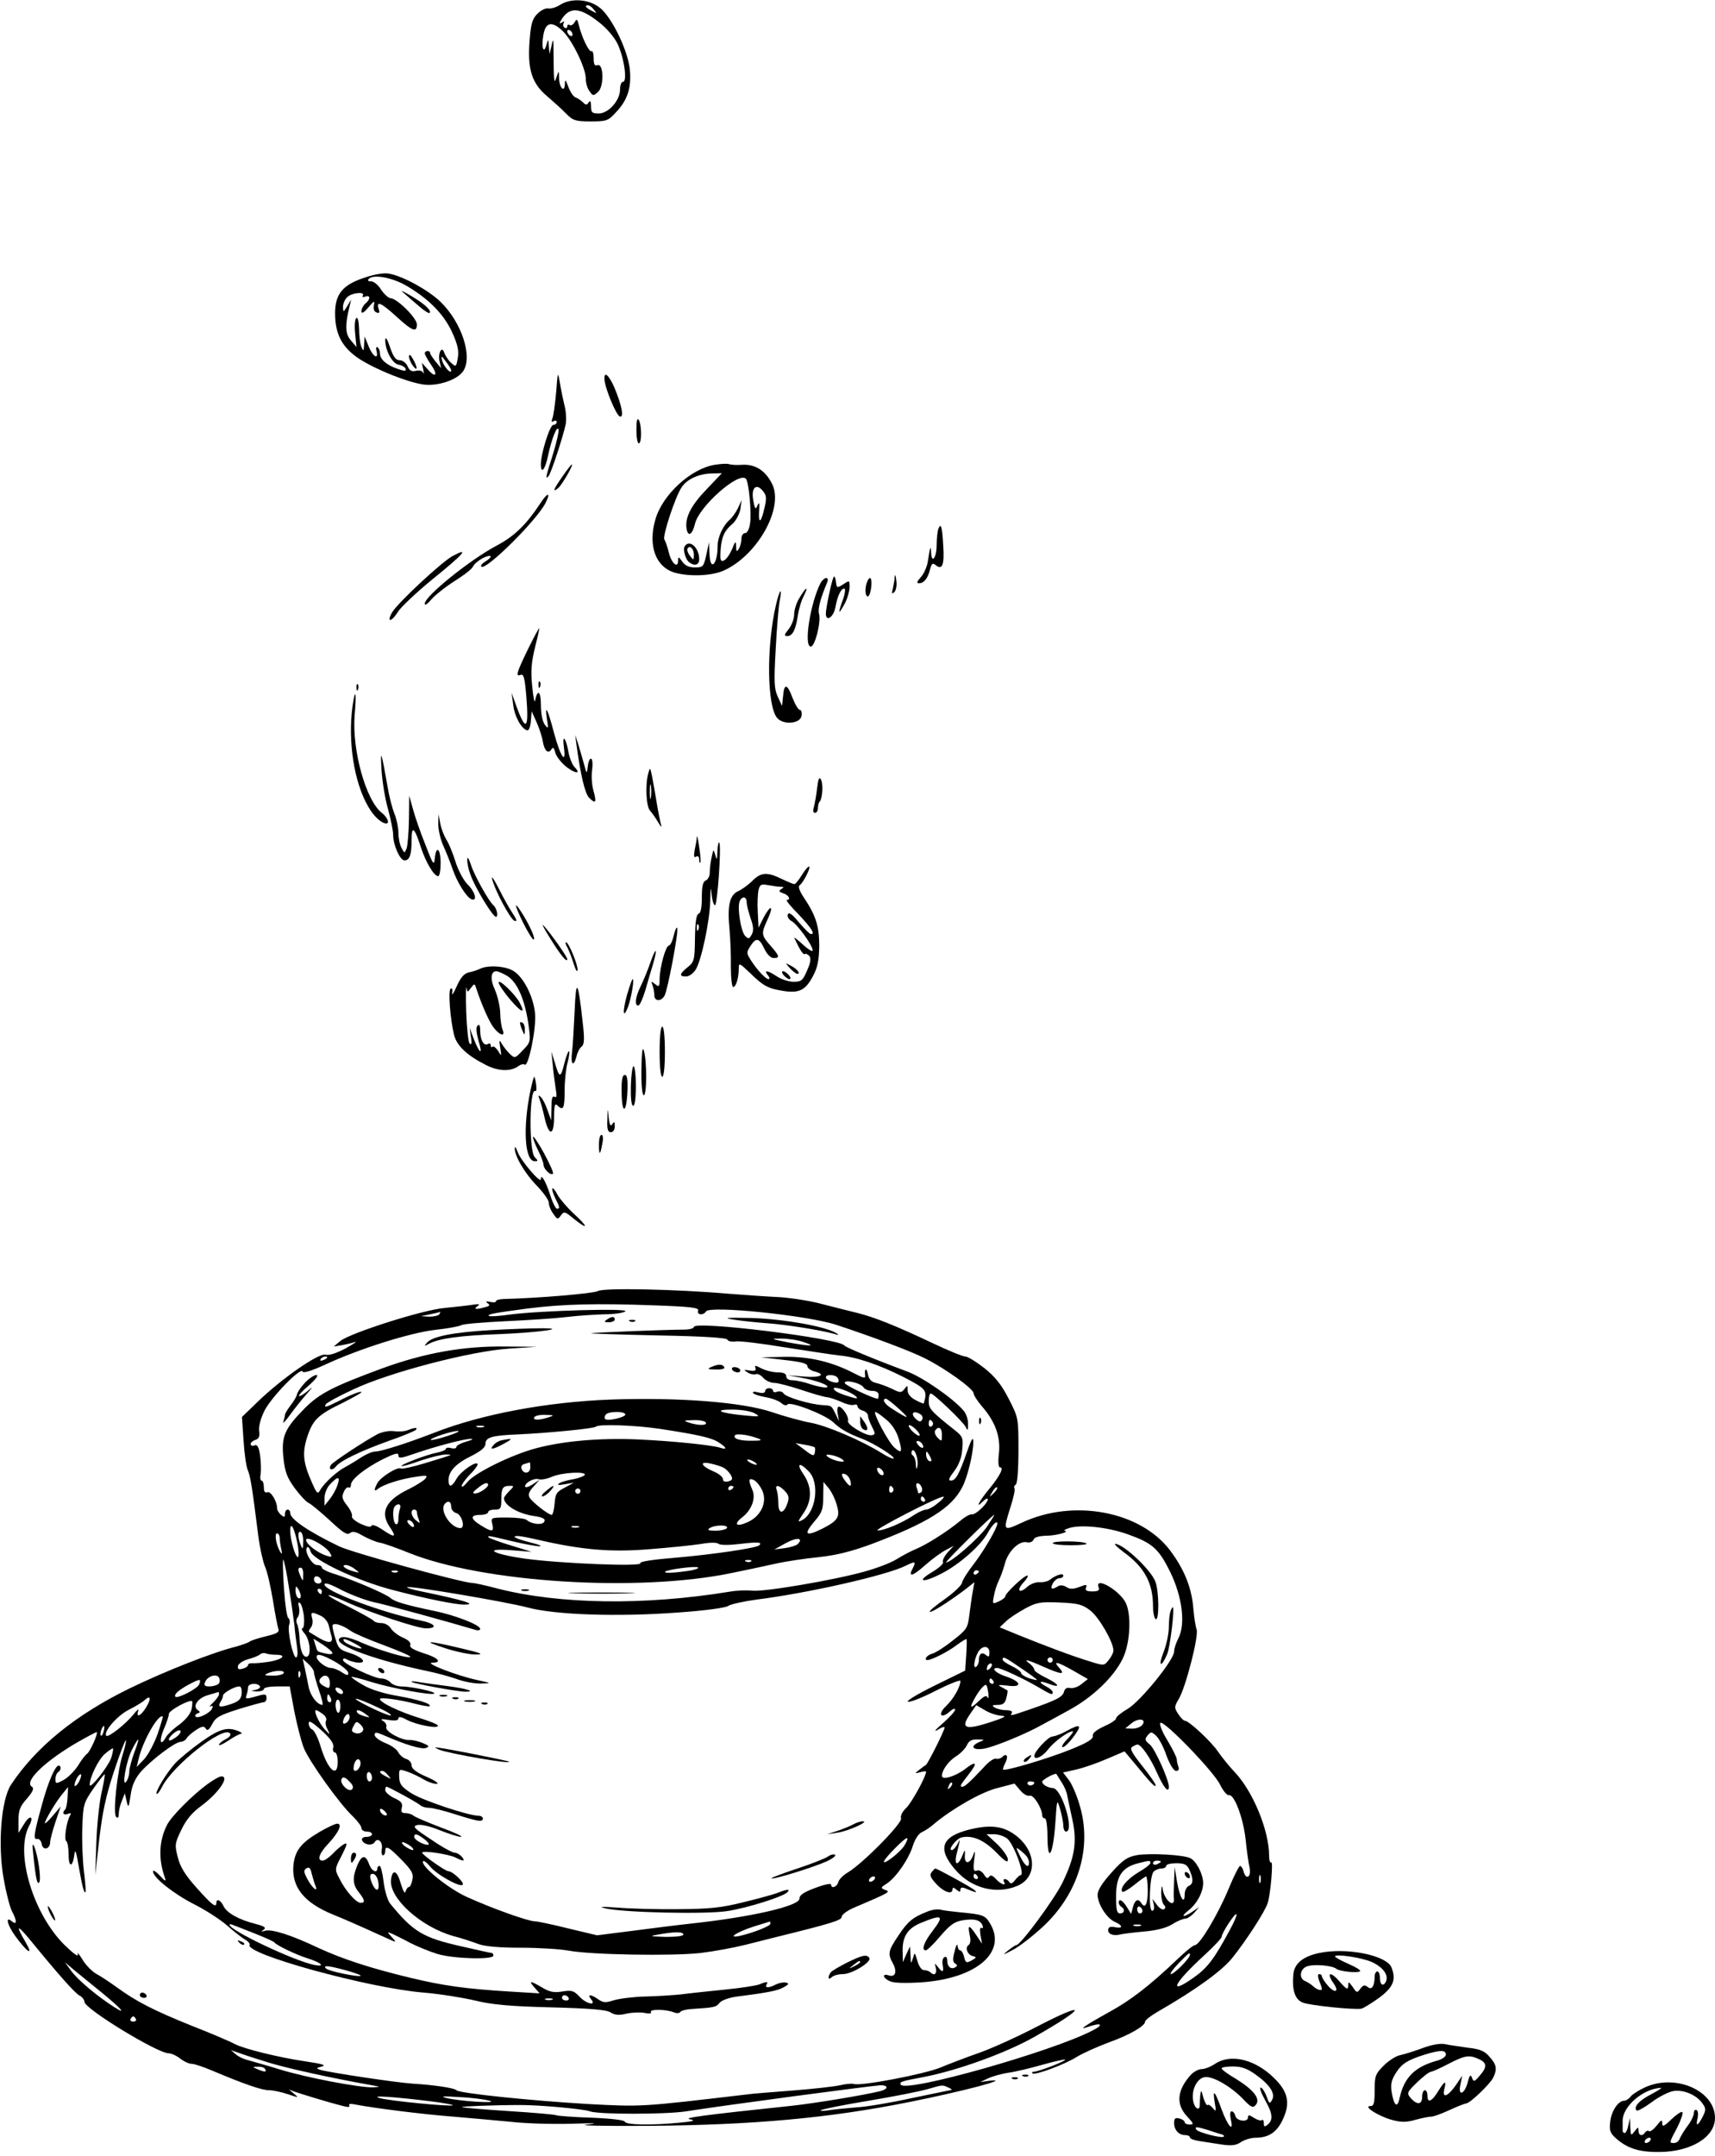 <?xml version="1.0" standalone="no"?>
<!DOCTYPE svg PUBLIC "-//W3C//DTD SVG 20010904//EN"
 "http://www.w3.org/TR/2001/REC-SVG-20010904/DTD/svg10.dtd">
<svg version="1.0" xmlns="http://www.w3.org/2000/svg"
 width="650pt" height="817pt" viewBox="0 0 650 817"
 preserveAspectRatio="xMidYMid meet">

<g transform="translate(0,817) scale(0.1,-0.1)"
fill="#000000" stroke="none">
<path d="M2125 8153 c-16 -11 -38 -17 -47 -15 -10 2 -28 -7 -41 -20 -20 -20
-25 -38 -30 -105 -8 -106 9 -159 66 -207 23 -20 56 -49 72 -66 27 -27 36 -30
94 -30 60 0 66 2 96 35 44 46 59 94 52 163 -7 67 -62 184 -106 226 -39 38
-111 46 -156 19z m126 -20 c13 -15 12 -15 -8 -4 -24 12 -29 21 -14 21 5 0 15
-7 22 -17z m15 -44 c32 -24 61 -58 74 -84 25 -51 39 -145 21 -145 -6 0 -11
-13 -11 -29 0 -42 -44 -91 -81 -91 -25 0 -29 4 -29 28 0 18 -3 23 -9 14 -7
-11 -11 -11 -22 1 -8 7 -21 16 -28 18 -8 3 -20 21 -27 40 -10 28 -13 30 -13
11 -1 -35 -21 -16 -22 21 -1 31 -1 31 -9 7 -7 -21 -8 -22 -10 -5 -1 11 -2 52
-2 90 0 57 -1 63 -7 35 l-8 -35 -3 30 c-2 29 -2 29 -9 5 -10 -37 -20 -11 -12
35 8 51 32 57 73 18 36 -34 88 -140 88 -180 0 -16 6 -38 14 -48 13 -19 15 -19
33 -3 23 21 21 110 -3 101 -10 -4 -14 3 -14 27 0 17 -4 29 -8 26 -9 -5 -36 50
-48 98 -6 24 -8 26 -16 12 -5 -9 -13 -14 -19 -11 -5 4 -9 1 -9 -5 0 -6 -5 -8
-10 -5 -6 4 -7 11 -4 17 5 7 2 8 -6 3 -9 -6 -11 -4 -5 6 31 54 70 53 141 -2z
m-96 -50 c0 -6 -4 -7 -10 -4 -5 3 -10 11 -10 16 0 6 5 7 10 4 6 -3 10 -11 10
-16z"/>
<path d="M1385 7119 c-85 -27 -115 -62 -115 -136 0 -80 27 -130 92 -173 64
-41 181 -88 243 -97 54 -7 127 17 150 50 38 54 -5 186 -86 264 -46 44 -142 97
-194 106 -18 4 -55 -2 -90 -14z m161 -35 c83 -50 138 -107 169 -176 20 -45 25
-68 20 -95 -6 -34 -7 -34 -25 -18 -11 10 -22 27 -26 38 -9 29 -25 0 -18 -33
l6 -25 -21 25 c-11 14 -21 28 -21 33 0 10 -20 9 -20 -2 0 -4 11 -25 25 -45 27
-39 15 -50 -16 -13 l-20 22 5 -25 c3 -14 3 -19 0 -13 -3 8 -15 11 -27 8 -16
-4 -25 0 -32 17 -6 13 -19 23 -30 23 -15 0 -24 12 -37 50 -10 30 -17 41 -18
27 0 -40 27 -90 51 -94 12 -2 24 -9 26 -15 4 -10 -3 -10 -29 -1 -42 14 -68 36
-68 59 0 10 -4 20 -9 23 -5 4 -7 -3 -4 -14 9 -35 -14 -22 -30 18 l-15 37 -2
-30 c-1 -26 -3 -27 -10 -10 -5 11 -9 42 -9 68 -1 28 -5 46 -10 42 -6 -3 -8
-29 -5 -58 l5 -52 -21 25 c-22 25 -23 57 -5 130 l6 25 -15 -25 c-15 -24 -15
-24 -16 -3 0 12 7 29 16 37 17 17 69 22 59 6 -3 -6 1 -7 9 -4 20 8 21 -10 1
-26 -8 -7 -15 -20 -15 -29 0 -11 8 -7 26 14 22 26 25 27 21 8 -3 -13 1 -24 10
-27 11 -4 13 -1 8 14 -10 32 10 23 68 -30 60 -55 77 -61 77 -29 0 24 -76 99
-100 99 -8 1 -24 15 -36 33 -11 18 -28 31 -37 31 -9 -1 -14 2 -11 7 13 22 91
9 150 -27z m164 -318 c0 -16 -28 15 -34 37 -5 21 -4 21 14 -3 11 -14 20 -29
20 -34z"/>
<path d="M1530 7060 c14 -12 40 -35 59 -51 18 -16 36 -27 39 -25 9 9 -19 35
-72 66 -30 18 -41 22 -26 10z"/>
<path d="M1550 6819 c0 -8 7 -24 15 -35 18 -24 19 -7 0 26 -9 16 -14 19 -15 9z"/>
<path d="M2108 6685 c-4 -44 -10 -89 -14 -99 -5 -14 -4 -17 4 -12 7 4 12 2 12
-3 0 -6 -6 -11 -13 -11 -13 0 -47 -108 -47 -149 0 -40 16 -21 27 32 14 65 34
116 40 100 2 -6 -7 -48 -21 -93 -28 -88 -30 -99 -17 -84 9 9 54 146 65 196 3
15 2 46 -4 70 -6 24 -14 63 -18 88 -8 44 -8 43 -14 -35z"/>
<path d="M2291 6733 c1 -32 44 -136 58 -141 17 -6 8 42 -21 111 -21 47 -39 62
-37 30z"/>
<path d="M2412 6541 c0 -28 4 -51 9 -51 12 0 11 71 0 89 -6 9 -9 -5 -9 -38z"/>
<path d="M2710 6409 c-91 -14 -199 -113 -226 -207 -29 -100 1 -181 74 -202 58
-16 142 -12 187 9 128 59 227 239 181 328 -25 50 -63 74 -111 72 -23 -2 -45 0
-51 2 -5 3 -29 2 -54 -2z m-32 -93 c-59 -61 -82 -107 -76 -148 5 -34 22 -25
32 17 15 66 166 199 193 171 11 -11 22 -129 16 -168 -3 -23 -11 -38 -19 -38
-8 0 -14 -10 -14 -22 0 -13 -5 -30 -10 -38 -8 -12 -10 -10 -10 10 -1 22 -3 21
-16 -12 -9 -20 -22 -39 -31 -42 -12 -5 -14 2 -12 37 3 51 14 76 45 102 13 11
26 36 30 55 l5 35 -14 -30 c-8 -17 -22 -36 -31 -44 -25 -21 -46 -66 -46 -98 0
-73 -29 -101 -31 -30 l-2 42 -10 -47 c-10 -45 -12 -48 -43 -48 -23 0 -38 7
-48 22 -14 19 -16 20 -16 4 0 -32 -25 -11 -35 30 -5 21 -13 44 -17 50 -8 12
41 161 65 197 20 31 65 52 114 53 l39 1 -58 -61z m220 -68 c-13 -59 -24 -67
-21 -15 2 31 1 37 -6 22 -7 -17 -10 -15 -16 19 -9 47 11 67 36 36 14 -16 15
-28 7 -62z"/>
<path d="M2595 6100 c-8 -13 4 -53 19 -62 20 -14 36 -8 36 13 0 44 -37 77 -55
49z m35 -33 c-1 -21 -1 -21 -15 -3 -8 10 -12 23 -9 28 9 14 24 -2 24 -25z"/>
<path d="M2132 6365 c-35 -50 -40 -64 -16 -44 14 12 59 89 51 89 -2 0 -18 -20
-35 -45z"/>
<path d="M2048 6263 c-54 -82 -99 -125 -165 -160 -102 -54 -273 -192 -273
-220 0 -9 10 -2 25 16 14 16 54 48 89 70 35 22 66 46 69 55 3 8 20 22 36 31
35 17 42 7 10 -13 -12 -7 -18 -16 -15 -19 16 -17 207 172 243 240 22 43 9 43
-19 0z"/>
<path d="M3556 6165 c-3 -9 -6 -36 -6 -60 0 -48 -19 -74 -21 -28 -1 29 -4 22
-13 -38 -4 -19 -15 -45 -27 -57 -14 -16 -16 -22 -6 -22 19 0 34 19 42 53 6 22
10 25 21 16 25 -21 34 0 29 73 -4 74 -9 89 -19 63z"/>
<path d="M1715 6063 c-42 -23 -206 -176 -228 -212 -24 -41 -4 -40 22 2 11 17
70 73 130 122 120 97 143 124 76 88z"/>
<path d="M3391 5985 c0 -11 -4 -31 -7 -45 -5 -19 -4 -22 5 -14 7 6 11 26 8 45
-2 19 -5 25 -6 14z"/>
<path d="M3158 5980 c-8 -19 -28 -116 -28 -135 0 -33 29 -14 36 23 8 44 21 72
34 72 5 0 3 -19 -5 -41 -20 -55 -18 -61 5 -19 11 19 19 48 20 64 0 28 0 28
-24 12 -24 -15 -25 -15 -28 12 -3 18 -6 22 -10 12z"/>
<path d="M3111 5963 c-40 -77 -66 -243 -38 -243 16 0 40 95 31 125 -5 18 6 59
31 118 4 10 3 17 -4 17 -5 0 -14 -8 -20 -17z"/>
<path d="M3286 5964 c-9 -23 -7 -54 3 -54 5 0 11 16 13 35 4 36 -5 47 -16 19z"/>
<path d="M3031 5906 c-12 -18 -21 -47 -21 -63 0 -17 -9 -42 -21 -57 -17 -21
-18 -26 -5 -26 20 0 32 24 40 79 4 24 13 56 22 72 20 40 10 37 -15 -5z"/>
<path d="M2941 5878 c-37 -158 -34 -386 5 -429 24 -27 88 -21 92 9 2 12 -1 22
-6 22 -6 0 -18 20 -28 45 -20 55 -32 57 -36 8 l-4 -38 -16 35 c-14 30 -15 56
-8 180 4 80 11 162 15 183 11 56 0 45 -14 -15z"/>
<path d="M2000 5708 c-43 -89 -47 -103 -26 -95 11 4 15 -13 21 -84 10 -122 -2
-133 -37 -37 l-19 53 6 -45 c5 -44 30 -90 52 -97 7 -3 13 11 15 34 l3 38 18
-40 c10 -22 21 -55 24 -73 6 -37 21 -51 33 -31 6 9 10 6 15 -14 4 -14 23 -38
42 -53 35 -27 57 -27 30 0 -8 9 -18 33 -22 54 -9 55 -25 75 -18 22 10 -70 -12
-40 -37 52 -24 92 -36 114 -27 53 6 -37 5 -38 -8 -21 -9 12 -15 42 -15 75 0
53 -13 62 -22 16 -2 -11 -7 14 -11 55 -6 58 -3 91 11 148 10 39 17 72 16 72
-2 0 -22 -37 -44 -82z"/>
<path d="M2041 5574 c0 -11 3 -14 6 -6 3 7 2 16 -1 19 -3 4 -6 -2 -5 -13z"/>
<path d="M1351 5564 c0 -11 3 -14 6 -6 3 7 2 16 -1 19 -3 4 -6 -2 -5 -13z"/>
<path d="M1336 5494 c-18 -135 6 -289 60 -381 21 -37 50 -63 68 -63 14 0 4 24
-18 41 -59 47 -112 236 -102 367 8 89 3 111 -8 36z"/>
<path d="M2184 5355 c16 -121 33 -192 49 -208 25 -25 29 -18 16 28 -6 21 -8
56 -5 76 3 21 2 40 -3 44 -5 3 -11 -9 -13 -27 -4 -33 -4 -33 -16 12 -7 25 -17
59 -22 75 l-10 30 4 -30z"/>
<path d="M1446 5253 c3 -46 14 -113 25 -150 10 -38 19 -80 19 -96 0 -39 26
-97 43 -97 20 0 27 22 27 78 0 56 11 47 35 -28 19 -58 50 -110 66 -110 5 0 9
23 9 50 0 55 -17 69 -22 18 -3 -30 -7 -24 -36 52 -19 47 -40 108 -47 135 l-14
50 -1 -90 c-1 -49 -5 -99 -9 -110 -8 -19 -8 -19 -19 2 -7 12 -12 38 -12 58 0
19 -7 52 -15 72 -8 19 -20 65 -26 102 -24 136 -28 148 -23 64z"/>
<path d="M2457 5240 c-12 -43 -8 -128 7 -142 7 -8 21 -27 30 -43 10 -17 15
-22 12 -12 -3 10 -11 48 -17 85 -6 37 -14 83 -18 102 -7 33 -7 34 -14 10z m10
-92 c-2 -13 -4 -3 -4 22 0 25 2 35 4 23 2 -13 2 -33 0 -45z"/>
<path d="M3097 5184 c-3 -27 -9 -59 -12 -71 -5 -15 -3 -23 4 -23 6 0 11 8 11
18 0 10 3 22 7 25 10 11 14 68 4 84 -6 11 -10 1 -14 -33z"/>
<path d="M1661 5048 c0 -21 8 -57 18 -80 11 -24 27 -64 36 -90 18 -53 54 -109
73 -116 22 -7 13 29 -16 57 -15 15 -36 54 -46 87 -10 32 -25 69 -34 82 -8 13
-19 40 -23 60 l-7 37 -1 -37z"/>
<path d="M2641 4999 c0 -9 -4 -31 -8 -49 -4 -24 -3 -31 5 -26 7 4 12 0 12 -10
0 -10 2 -15 4 -13 3 2 1 29 -4 59 -4 30 -8 48 -9 39z"/>
<path d="M2719 4944 c-1 -33 -2 -35 -8 -14 -7 24 -7 24 -14 -9 -4 -18 -7 -44
-7 -58 0 -13 -7 -26 -15 -29 -11 -5 -15 -22 -15 -64 0 -38 -4 -60 -12 -62 -9
-3 -13 -32 -14 -93 -1 -83 -3 -90 -28 -110 -31 -25 -33 -35 -6 -35 11 0 27 11
36 25 22 33 54 184 56 264 1 49 2 55 5 24 2 -24 8 -43 13 -43 9 0 25 228 16
237 -3 4 -6 -11 -7 -33z m-72 -296 c-3 -8 -6 -5 -6 6 -1 11 2 17 5 13 3 -3 4
-12 1 -19z"/>
<path d="M1771 4914 c-1 -12 4 -36 11 -55 16 -49 89 -169 99 -163 8 5 1 34
-11 44 -17 14 -74 116 -85 153 -8 24 -14 33 -14 21z"/>
<path d="M3040 4856 c-12 -20 -25 -36 -29 -36 -4 0 -26 9 -49 20 -55 27 -78
25 -111 -8 -15 -15 -40 -33 -54 -39 -32 -15 -41 -56 -32 -145 3 -34 6 -98 5
-140 0 -43 4 -78 9 -78 10 0 21 34 21 70 0 23 2 22 43 -17 51 -50 69 -59 128
-68 59 -9 83 4 111 58 17 32 22 59 23 112 0 76 -13 116 -57 182 -17 25 -24 44
-18 48 13 8 43 66 37 71 -3 3 -15 -11 -27 -30z m-81 -46 c13 0 13 -2 2 -9 -11
-7 -9 -10 8 -16 20 -6 30 -25 13 -25 -5 0 15 -25 45 -55 49 -52 64 -76 46 -74
-5 0 -24 20 -45 44 -26 32 -38 40 -42 30 -3 -8 3 -19 14 -25 22 -12 80 -92 80
-111 0 -7 -16 3 -37 22 -20 18 -34 30 -32 24 20 -43 33 -64 39 -60 4 3 12 -1
18 -8 6 -8 4 -26 -9 -54 -16 -38 -22 -43 -51 -43 -18 0 -46 9 -63 20 -36 24
-52 26 -35 5 7 -8 8 -15 3 -15 -11 0 -44 35 -68 73 -16 25 -16 29 -1 52 22 34
33 32 53 -10 10 -21 24 -35 35 -35 25 0 23 7 -12 47 -35 40 -36 45 -10 101 24
52 11 56 -16 5 l-19 -38 -3 60 c-2 32 0 70 3 83 5 21 10 23 37 18 17 -3 38 -6
47 -6z m-129 -59 c0 -10 7 -37 15 -61 11 -30 12 -47 4 -61 -9 -17 -12 -18 -25
-5 -16 17 -30 105 -21 130 9 22 27 20 27 -3z"/>
<path d="M2994 4501 c11 -11 23 -21 28 -21 14 0 -1 19 -25 31 -22 12 -22 12
-3 -10z"/>
<path d="M2970 4475 c7 -8 17 -15 22 -15 6 0 5 7 -2 15 -7 8 -17 15 -22 15 -6
0 -5 -7 2 -15z"/>
<path d="M1865 4840 c11 -45 70 -154 85 -159 11 -3 9 3 -5 25 -11 16 -35 58
-53 94 -18 36 -30 54 -27 40z"/>
<path d="M1982 4675 c18 -36 36 -65 40 -65 9 0 -9 43 -39 93 -36 58 -36 44 -1
-28z"/>
<path d="M2085 4615 c40 -65 65 -95 65 -79 0 9 -71 109 -92 129 -6 6 6 -17 27
-50z"/>
<path d="M2554 4627 c-5 -22 -13 -39 -19 -40 -12 -1 -34 -80 -35 -126 0 -30
-2 -32 -17 -20 -15 12 -16 12 -10 -4 4 -10 7 -27 7 -38 0 -24 26 -25 39 -1 12
23 53 240 48 255 -2 7 -8 -5 -13 -26z"/>
<path d="M2151 4579 c6 -12 17 -40 24 -63 7 -22 13 -32 14 -21 1 21 -34 105
-44 105 -3 0 -1 -10 6 -21z"/>
<path d="M2465 4523 c-9 -26 -25 -66 -36 -88 -21 -43 -25 -75 -10 -75 6 0 17
26 27 58 9 31 22 77 30 102 17 60 10 63 -11 3z"/>
<path d="M1819 4499 c-8 -4 -26 -10 -40 -13 -20 -4 -32 -18 -48 -53 -12 -27
-19 -38 -17 -25 2 13 0 19 -6 16 -10 -7 -2 -114 13 -176 11 -41 49 -77 120
-113 48 -25 97 -26 126 -3 7 5 16 7 22 4 14 -9 44 138 39 193 -6 65 -44 139
-82 162 -31 19 -97 23 -127 8z m102 -26 c41 -24 71 -96 84 -200 6 -48 5 -54
-24 -83 -29 -31 -30 -31 -49 -13 -10 10 -24 27 -30 38 -10 17 -11 15 -6 -15 5
-33 5 -34 -8 -12 -8 12 -17 19 -21 16 -4 -4 -7 -2 -7 5 0 7 -5 9 -11 5 -15 -9
-29 15 -29 51 0 19 -3 26 -10 19 -7 -7 -5 -26 4 -59 17 -55 4 -49 -19 10 l-15
40 5 -35 c4 -23 2 -31 -5 -24 -5 5 -11 59 -13 119 -2 61 -1 102 1 92 4 -18 4
-18 17 0 13 17 14 17 20 -2 22 -66 50 -129 67 -150 23 -29 44 -34 33 -7 -4 9
-9 38 -9 64 -1 25 -10 64 -20 87 -19 40 -16 71 5 71 6 0 24 -8 40 -17z"/>
<path d="M1890 4447 c0 -7 20 -37 45 -66 43 -50 58 -54 34 -9 -17 31 -79 91
-79 75z"/>
<path d="M1971 4293 c0 -4 4 -17 9 -28 8 -19 9 -19 9 2 1 12 -3 25 -9 28 -5 3
-10 3 -9 -2z"/>
<path d="M2376 4399 c-17 -63 -15 -93 4 -45 12 32 25 106 18 106 -3 0 -12 -28
-22 -61z"/>
<path d="M2178 4340 c-3 -63 -7 -134 -10 -157 -6 -47 6 -58 17 -16 3 15 12 32
19 37 11 9 12 29 4 96 -17 156 -25 167 -30 40z"/>
<path d="M2500 4185 c0 -57 4 -95 10 -95 6 0 10 38 10 95 0 57 -4 95 -10 95
-6 0 -10 -38 -10 -95z"/>
<path d="M2431 4118 c-1 -59 3 -98 9 -98 12 0 12 133 0 170 -5 16 -8 -8 -9
-72z"/>
<path d="M2139 4141 c-14 -57 -19 -57 -36 2 l-13 42 5 -50 c2 -27 8 -68 11
-89 5 -28 4 -37 -4 -32 -9 5 -12 -7 -12 -41 l-1 -48 -14 39 c-7 21 -19 44 -26
50 -9 8 -10 6 -4 -9 4 -11 13 -42 19 -70 16 -71 36 -70 36 2 0 44 3 54 12 45
23 -23 28 -12 28 56 0 37 5 84 11 105 6 22 8 41 6 44 -3 2 -11 -19 -18 -46z"/>
<path d="M2391 4055 c-1 -46 2 -75 9 -75 6 0 10 30 10 75 0 41 -4 75 -9 75 -4
0 -9 -34 -10 -75z"/>
<path d="M2356 4031 c1 -84 18 -82 22 2 2 47 -1 64 -10 64 -9 0 -13 -19 -12
-66z"/>
<path d="M2011 4041 c-30 -142 -23 -271 16 -271 13 0 13 2 0 15 -23 23 -21
265 2 251 4 -3 5 8 3 25 -2 16 -6 29 -7 29 -2 0 -8 -22 -14 -49z"/>
<path d="M2302 3928 c-2 -37 2 -48 13 -48 9 0 15 9 15 23 0 17 -2 19 -9 8 -7
-11 -11 -4 -14 25 -4 38 -4 38 -5 -8z"/>
<path d="M2020 3862 c0 -7 9 -30 20 -52 11 -22 20 -46 20 -53 0 -17 28 -43 36
-34 3 3 -13 38 -35 79 -22 40 -41 67 -41 60z"/>
<path d="M2270 3833 c0 -43 5 -41 13 5 4 18 2 32 -3 32 -6 0 -10 -16 -10 -37z"/>
<path d="M1951 3820 c-1 -30 38 -96 83 -142 25 -26 46 -55 46 -65 0 -10 7 -29
17 -42 15 -22 17 -23 29 -6 12 16 15 15 50 -14 55 -44 54 -30 -1 20 -26 24
-53 56 -62 72 -8 16 -17 27 -19 24 -3 -3 2 -19 10 -36 18 -35 19 -41 7 -41 -5
0 -17 24 -26 53 -17 52 -35 82 -35 59 0 -19 -76 70 -88 103 -6 17 -11 23 -11
15z"/>
<path d="M2266 3278 c-16 -9 -226 -27 -358 -30 -16 -1 -28 -4 -28 -8 0 -5 -10
-6 -22 -3 -17 3 -19 2 -10 -5 11 -7 8 -11 -10 -15 -34 -10 -45 -8 -28 4 11 8
6 9 -20 5 -19 -3 -66 -8 -105 -12 -83 -7 -358 -95 -395 -125 l-25 -21 30 5
c17 3 39 8 50 12 11 3 -5 -7 -35 -24 -34 -18 -63 -28 -77 -24 -27 6 -166 -91
-257 -179 l-59 -57 6 -88 c3 -49 10 -100 16 -113 10 -24 16 -59 40 -250 6 -47
18 -98 25 -115 8 -16 21 -73 30 -126 8 -52 18 -102 21 -111 5 -12 -5 -18 -47
-28 -29 -7 -58 -16 -63 -21 -6 -4 -29 -12 -50 -18 -86 -21 -267 -92 -405 -159
-204 -100 -353 -221 -448 -364 -38 -57 -51 -231 -28 -357 9 -52 23 -106 31
-122 20 -38 20 -55 0 -39 -26 22 -18 -13 13 -56 46 -63 71 -78 39 -23 -37 63
-34 69 11 16 116 -142 176 -209 193 -218 10 -5 19 -16 19 -24 0 -26 277 -195
319 -195 10 0 30 -9 44 -20 14 -11 33 -20 44 -20 10 0 45 -12 78 -26 123 -52
188 -74 215 -74 15 0 47 -7 71 -15 41 -14 43 -14 24 1 l-20 17 20 -8 c29 -10
134 -42 178 -53 25 -7 35 -7 31 0 -4 6 4 8 22 4 73 -14 254 -37 371 -46 70 -6
171 -15 223 -20 52 -6 154 -9 225 -7 91 3 109 2 60 -3 -40 -4 58 -6 230 -5
396 3 686 29 990 90 201 40 396 91 305 81 l-35 -5 30 14 c17 8 50 17 75 21 25
3 83 17 129 30 46 13 86 22 88 20 5 -5 -102 -46 -119 -46 -6 0 -8 -3 -5 -6 9
-9 124 34 171 64 22 13 75 37 118 53 78 28 138 62 138 79 0 5 21 22 47 37 146
84 244 155 284 205 55 69 124 176 134 208 11 37 21 159 13 153 -5 -2 -8 9 -8
26 0 95 -61 243 -130 316 -21 22 -49 57 -63 77 -24 37 -111 118 -126 118 -5 0
-16 11 -25 25 -16 24 -16 28 2 58 26 44 77 241 67 264 -4 10 -9 44 -12 77 -6
79 -34 149 -88 221 -112 149 -366 197 -561 106 -73 -34 -73 -33 -44 59 11 34
18 66 15 70 -3 5 -1 11 5 15 6 4 10 57 10 130 0 122 0 123 -37 195 -27 53 -51
83 -92 116 -31 24 -63 44 -72 44 -10 0 -66 23 -125 51 -142 67 -217 97 -284
114 -30 7 -91 23 -135 34 -44 12 -116 23 -160 26 -44 2 -132 8 -195 13 -195
17 -473 23 -494 10z m212 -54 c142 -5 172 -9 168 -20 -6 -17 20 -19 30 -3 14
23 385 -15 494 -51 139 -46 283 -100 336 -127 78 -39 183 -115 184 -132 0 -7
14 -29 31 -49 51 -58 72 -116 65 -179 -4 -32 -2 -53 4 -53 16 0 0 -32 -41 -82
-36 -43 -54 -77 -27 -50 27 27 30 10 3 -18 -16 -17 -34 -29 -41 -28 -6 2 -27
-9 -45 -25 -50 -41 -129 -91 -169 -107 -19 -8 -51 -25 -72 -38 -20 -13 -75
-34 -122 -47 -119 -33 -384 -78 -426 -72 -19 2 -57 1 -85 -4 -324 -53 -644
-48 -880 12 -44 12 -87 21 -95 21 -39 1 -456 115 -505 139 -118 57 -185 103
-185 126 0 7 -4 13 -10 13 -5 0 -10 -7 -10 -16 0 -14 -3 -14 -15 -4 -8 7 -15
18 -15 26 0 26 -24 65 -37 60 -9 -4 -13 3 -13 19 0 14 -4 25 -9 25 -4 0 -6 11
-3 25 2 14 1 45 -2 69 -5 34 -11 44 -22 39 -7 -3 -14 0 -14 5 0 6 8 13 18 16
14 5 17 14 14 35 -2 17 6 47 21 77 27 52 138 166 144 147 3 -7 35 3 89 28 128
59 318 119 413 130 46 5 91 13 100 18 9 5 86 11 171 15 85 4 189 11 230 16 41
5 104 9 140 10 36 0 72 5 80 11 18 13 -325 3 -438 -12 -41 -6 -76 -8 -79 -5
-7 6 18 11 147 28 135 17 263 20 478 12z m-813 -34 c-3 -5 -21 -9 -38 -9 l-32
2 35 7 c19 4 36 8 38 9 2 0 0 -3 -3 -9z m-425 -164 c0 -2 -7 -7 -16 -10 -8 -3
-12 -2 -9 4 6 10 25 14 25 6z m2526 -514 c-17 -16 -18 -16 -5 5 7 12 15 20 18
17 3 -2 -3 -12 -13 -22z m-26 -128 c-30 -42 -134 -134 -154 -134 -7 0 173 178
182 180 2 0 -11 -20 -28 -46z m40 13 c0 -16 -51 -103 -87 -150 -25 -32 -46
-65 -47 -75 -2 -9 -31 -37 -65 -61 -34 -24 -60 -45 -57 -48 5 -5 70 36 135 85
l34 27 -6 -35 c-4 -19 -9 -59 -13 -88 -6 -51 -10 -57 -63 -98 -31 -25 -66 -47
-78 -50 -20 -5 -33 -24 -18 -24 16 0 79 32 110 56 20 15 37 25 38 23 2 -2 1
-30 -1 -62 l-4 -57 -116 -57 c-65 -32 -110 -59 -100 -61 9 -2 57 17 107 43 50
25 91 41 91 36 0 -23 -26 -68 -54 -95 -34 -32 -20 -52 15 -20 10 9 19 12 19 6
0 -6 -21 -29 -47 -52 -27 -23 -36 -34 -20 -25 15 10 27 14 27 9 0 -11 -64
-138 -71 -142 -3 -1 -15 -10 -25 -18 -18 -14 -18 -15 4 -9 12 4 22 4 22 2 0
-18 -55 -118 -75 -137 -15 -14 -23 -30 -20 -40 6 -18 -147 -173 -202 -205 -17
-10 -34 -27 -36 -37 -5 -18 -27 -26 -27 -9 0 5 -19 2 -42 -6 -58 -20 -78 -32
-78 -47 0 -28 -182 -70 -415 -95 -55 -6 -157 -19 -226 -28 l-126 -16 -109 26
c-60 15 -117 27 -127 27 -25 0 -165 50 -259 93 -72 33 -178 120 -164 135 3 3
14 -6 25 -19 24 -31 117 -83 125 -70 6 9 -39 51 -55 51 -11 0 -99 62 -99 70 0
10 104 -6 128 -19 29 -15 37 -14 22 4 -7 8 -19 15 -27 15 -8 0 -49 22 -89 50
-66 43 -72 50 -52 55 14 3 49 -5 85 -20 35 -14 71 -25 80 -25 10 1 -25 17 -77
36 -52 20 -99 40 -104 45 -6 5 -19 9 -29 9 -15 0 -18 5 -14 21 4 16 -2 24 -29
36 -19 9 -34 23 -34 30 0 7 2 13 5 13 7 0 119 -61 129 -71 6 -5 20 -9 33 -9
12 0 57 -11 100 -25 86 -27 103 -30 103 -15 0 6 -8 10 -17 10 -40 1 -214 59
-255 86 -36 23 -44 34 -45 60 -1 32 -1 32 31 21 17 -6 45 -19 61 -29 17 -10
39 -18 50 -17 11 0 -5 12 -37 26 -40 17 -58 31 -58 44 0 10 -9 21 -20 24 -11
3 -25 15 -31 26 -5 11 -28 27 -50 35 -21 9 -39 22 -39 30 0 12 7 11 37 -2 77
-34 142 -54 158 -47 14 5 11 9 -14 19 -17 7 -39 12 -49 11 -30 -2 -94 33 -88
49 3 7 -3 18 -12 23 -12 7 -7 9 21 4 25 -4 37 -2 37 6 0 8 11 6 33 -6 36 -19
117 -34 117 -22 0 5 -33 18 -72 30 -72 22 -148 58 -148 71 0 8 70 -1 135 -18
27 -7 51 -11 53 -9 9 9 -42 25 -121 39 -54 9 -104 25 -132 42 -25 14 -44 28
-43 30 2 2 37 -7 78 -20 79 -24 228 -51 236 -43 7 7 -89 27 -125 27 -16 0 -34
7 -41 15 -7 8 -22 15 -34 15 -28 0 -146 56 -146 70 0 7 6 8 19 0 11 -5 30 -10
42 -10 33 0 8 24 -39 38 -33 10 -41 18 -50 51 -7 21 -12 44 -12 50 0 15 35 6
70 -19 14 -10 71 -34 128 -55 56 -21 100 -40 97 -43 -7 -8 -122 26 -187 55
-33 15 -63 23 -74 19 -52 -20 108 -82 326 -128 30 -6 79 -19 108 -29 29 -11
72 -19 95 -18 42 1 41 1 -18 14 -76 17 -198 64 -167 65 40 0 23 19 -33 36 -39
13 -54 22 -50 31 3 9 -7 19 -28 28 -17 7 -38 23 -45 34 -7 12 -23 21 -36 21
-14 0 -27 4 -30 9 -3 4 -44 27 -91 51 -101 49 -109 64 -10 19 86 -39 268 -99
299 -99 49 0 35 19 -21 30 -143 29 -363 111 -363 136 0 9 20 3 65 -21 36 -18
91 -39 123 -46 45 -9 291 -77 385 -105 9 -3 17 -1 17 4 0 15 -95 52 -174 68
-110 23 -150 35 -166 49 -18 16 -142 69 -212 91 -27 8 -48 19 -48 24 0 6 -8
10 -19 10 -19 0 -50 55 -37 67 4 4 9 -3 13 -15 8 -33 180 -113 313 -147 126
-33 236 -55 269 -55 54 0 -2 17 -162 50 -32 6 -57 14 -54 16 7 7 374 -55 457
-77 104 -28 341 -36 569 -19 102 7 182 18 191 25 8 6 56 17 107 24 193 24 493
92 565 128 36 18 41 17 28 -8 -20 -37 -2 -33 47 11 26 23 62 49 78 57 l30 16
-24 -26 c-12 -14 -20 -30 -17 -36 4 -5 -15 -22 -40 -37 -64 -38 -37 -43 33 -7
68 34 152 108 178 157 16 29 35 47 35 33z m-2653 -74 c6 -29 6 -53 2 -53 -10
0 -29 66 -29 100 0 39 16 10 27 -47z m3146 34 c95 -34 118 -54 162 -143 46
-94 59 -198 31 -252 -9 -17 -16 -39 -16 -50 0 -31 -127 -188 -176 -217 -24
-14 -44 -30 -44 -36 0 -6 -20 -19 -45 -30 -30 -14 -45 -26 -43 -36 2 -12 -20
-26 -82 -51 -86 -35 -251 -84 -258 -77 -2 2 2 13 8 25 13 24 6 40 -11 23 -6
-6 -17 -9 -24 -7 -7 3 -28 -11 -46 -32 -51 -54 -72 -74 -81 -74 -12 0 -10 4
22 45 38 48 31 56 -15 20 -35 -26 -85 -41 -85 -24 0 22 25 56 53 74 18 11 36
30 42 43 7 16 18 22 40 21 28 0 28 -1 8 -9 -38 -16 -28 -33 15 -26 36 5 165
58 222 91 14 7 59 32 101 55 89 48 170 125 204 195 29 59 34 168 11 213 -25
48 -119 101 -102 57 4 -11 -2 -15 -24 -15 -22 0 -28 4 -24 14 5 13 1 13 -25 3
-24 -9 -36 -9 -50 0 -11 7 -23 8 -32 2 -23 -14 -30 -10 -19 11 6 11 17 20 25
20 8 0 15 4 15 10 0 11 -28 2 -50 -15 -8 -7 -26 -11 -40 -10 -14 1 -35 -7 -47
-18 -31 -28 -42 -13 -13 18 13 14 19 25 13 25 -12 0 -83 -67 -83 -79 0 -4 -11
-13 -25 -19 -24 -11 -24 -10 -18 21 3 18 11 43 18 57 7 14 18 44 24 67 13 47
55 87 84 79 10 -2 21 2 24 10 3 9 20 14 47 15 39 0 93 15 71 19 -5 2 4 6 20
11 47 13 144 2 218 -24z m-3124 -30 c0 -27 -2 -29 -9 -12 -12 28 -12 57 0 50
6 -3 10 -21 9 -38z m-89 16 c0 -10 3 -29 6 -43 4 -18 3 -21 -4 -10 -15 25 -23
70 -12 70 5 0 10 -8 10 -17z m190 -56 c10 -17 9 -18 -12 -12 -34 11 -78 44
-78 60 0 18 73 -21 90 -48z m-155 -132 c9 -55 18 -120 21 -145 2 -25 7 -62 10
-82 3 -21 2 -38 -4 -38 -12 0 -34 103 -26 124 4 10 2 21 -3 25 -6 3 -13 56
-17 116 -4 61 -5 108 -2 105 3 -4 13 -51 21 -105z m251 69 c18 -14 18 -15 -6
-8 -31 8 -50 24 -29 24 8 0 24 -7 35 -16z m-197 -21 c0 -25 -1 -26 -9 -8 -12
27 -12 35 0 35 6 0 10 -12 9 -27z m358 11 c-3 -3 -12 -4 -19 -1 -8 3 -5 6 6 6
11 1 17 -2 13 -5z m2203 2 c0 -3 -4 -8 -10 -11 -5 -3 -10 -1 -10 4 0 6 5 11
10 11 6 0 10 -2 10 -4z m-2492 -34 c2 -7 -3 -12 -12 -12 -9 0 -16 7 -16 16 0
17 22 14 28 -4z m-78 -60 c0 -7 -4 -10 -10 -7 -5 3 -10 16 -10 28 0 18 2 19
10 7 5 -8 10 -21 10 -28z m80 18 c0 -5 -2 -10 -4 -10 -3 0 -8 5 -11 10 -3 6
-1 10 4 10 6 0 11 -4 11 -10z m-68 -97 c2 -24 -1 -43 -6 -43 -5 0 -1 -9 8 -19
20 -22 27 -82 10 -88 -15 -5 -27 23 -29 73 -1 23 -6 47 -10 53 -3 7 -2 18 4
24 5 7 7 24 4 38 -4 16 -2 21 5 14 5 -5 12 -29 14 -52z m2980 25 c33 -25 88
-120 88 -152 0 -8 -8 -24 -18 -36 -17 -22 -18 -22 -72 -5 -60 18 -167 58 -273
101 l-68 28 23 22 c13 13 46 34 73 49 44 24 59 26 131 23 69 -3 86 -7 116 -30z
m-2917 -20 c14 -6 28 -23 31 -37 3 -14 8 -32 10 -39 8 -27 -7 -31 -44 -10 -20
12 -39 23 -41 25 -2 1 1 8 7 16 6 7 9 23 5 35 -6 25 -3 26 32 10z m45 -142 c0
-4 -12 -5 -27 -1 -33 8 -29 4 -38 33 l-7 23 36 -23 c20 -13 36 -27 36 -32z
m80 39 c17 -9 30 -17 30 -20 0 -7 -60 16 -66 26 -8 13 3 11 36 -6z m2410 -36
c0 -17 -3 -19 -13 -10 -16 13 -27 5 -27 -20 0 -10 -5 -21 -11 -25 -14 -8 -3
44 13 63 16 20 38 15 38 -8z m-2704 -9 c42 0 26 -17 -23 -26 -27 -4 -56 -7
-65 -6 -10 1 -18 -2 -18 -7 0 -5 -9 -11 -21 -14 -15 -4 -19 -1 -17 11 2 8 19
20 38 25 19 5 39 13 45 18 5 5 16 7 23 4 8 -3 25 -5 38 -5z m225 -27 c27 -16
49 -34 49 -42 0 -11 -5 -10 -25 3 -13 9 -32 16 -41 16 -19 0 -54 27 -54 42 0
14 21 9 71 -19z m2599 -24 c33 -22 60 -42 60 -44 0 -2 -13 1 -30 6 -16 6 -30
15 -30 20 0 5 -16 17 -35 26 -19 9 -35 20 -35 25 0 13 8 10 70 -33z m120 31
c0 -5 -4 -10 -10 -10 -5 0 -10 5 -10 10 0 6 5 10 10 10 6 0 10 -4 10 -10z
m-2800 -47 c0 -7 9 -38 19 -68 11 -30 16 -55 13 -55 -20 1 -45 34 -52 67 -4
21 -11 54 -15 73 l-8 35 21 -19 c12 -11 22 -25 22 -33z m2764 22 c68 -30 85
-32 61 -5 -26 28 -9 25 54 -11 l54 -31 -24 -19 c-13 -11 -32 -17 -43 -15 -12
3 -20 -2 -23 -13 -5 -21 -29 -33 -127 -67 -79 -27 -79 -27 -71 -14 4 6 -6 10
-22 10 -15 0 -35 5 -43 10 -12 8 -9 10 11 10 21 0 28 6 33 26 4 15 6 27 4 29
-2 1 -12 7 -23 13 -16 8 -11 9 24 5 57 -8 53 15 -7 35 -37 12 -58 32 -33 32
14 0 100 -40 153 -71 53 -31 58 -33 58 -21 0 5 -11 15 -25 22 -32 17 -26 24
10 10 47 -18 40 -2 -9 22 -25 12 -46 26 -46 31 0 6 -8 16 -17 23 -27 20 -12
17 51 -11z m-202 -7 c-7 -7 -12 -8 -12 -2 0 14 12 26 19 19 2 -3 -1 -11 -7
-17z m-2677 -18 c-3 -5 -23 -10 -43 -9 -30 0 -33 2 -17 9 28 12 67 12 60 0z
m62 -12 c-3 -8 -6 -5 -6 6 -1 11 2 17 5 13 3 -3 4 -12 1 -19z m-311 -30 c-6
-4 -21 -8 -33 -8 -16 0 -21 4 -16 16 9 24 47 35 54 15 4 -9 1 -19 -5 -23z
m424 7 c0 -23 -2 -24 -20 -15 -21 11 -25 22 -13 33 15 16 33 6 33 -18z m-495
-7 c-6 -16 -81 -55 -90 -47 -7 8 10 24 50 46 44 23 48 23 40 1z m3010 12 c3
-5 1 -10 -4 -10 -6 0 -11 5 -11 10 0 6 2 10 4 10 3 0 8 -4 11 -10z m-2780 -19
c3 -5 -5 -12 -17 -14 -20 -4 -19 -4 5 -6 15 0 27 4 27 9 0 6 22 10 49 10 l49
0 17 -92 c10 -51 26 -114 36 -140 20 -51 137 -215 188 -262 17 -17 31 -36 31
-43 0 -7 9 -13 20 -13 11 0 20 -4 20 -10 0 -5 -9 -10 -21 -10 -12 0 -19 -5
-17 -12 6 -18 39 -23 48 -8 12 20 32 0 27 -26 -2 -13 0 -24 4 -24 5 0 9 7 9
15 0 25 13 18 62 -32 39 -40 46 -53 41 -75 -3 -16 -9 -28 -13 -28 -5 0 -10 -8
-13 -17 -2 -11 -9 1 -18 30 -14 51 -32 57 -37 14 -8 -69 114 -179 237 -213 31
-8 73 -22 94 -30 25 -9 78 -14 160 -14 67 0 149 -5 182 -11 85 -16 394 -21
500 -9 50 6 126 20 170 31 44 11 96 24 115 29 211 52 250 64 250 77 0 8 20 23
45 34 139 59 141 61 120 68 -18 7 -18 9 6 24 36 24 84 94 99 144 8 24 21 45
34 51 12 5 33 19 46 31 68 57 179 121 240 136 l65 17 22 -26 c12 -14 28 -23
36 -20 14 5 47 -48 47 -75 0 -6 5 -11 10 -11 6 0 10 -31 10 -72 1 -104 22 -63
30 57 6 89 6 90 18 50 6 -22 12 -50 12 -62 0 -13 5 -23 10 -23 34 0 -16 165
-50 165 -18 1 -40 13 -40 24 0 8 51 35 54 29 1 -2 10 -16 20 -32 10 -15 20
-38 21 -50 2 -11 11 -52 19 -89 19 -85 10 -144 -38 -242 -32 -64 -158 -235
-174 -235 -4 0 -18 -10 -32 -21 -22 -18 -20 -18 19 3 24 12 75 52 113 87 136
126 189 303 139 464 -11 38 -30 81 -42 95 l-20 26 49 11 c27 6 79 24 116 40
l68 29 37 -44 c64 -78 80 -95 81 -84 0 5 -23 38 -51 73 -39 49 -48 66 -38 72
8 5 17 9 20 9 14 0 49 -50 74 -107 25 -56 45 -80 45 -53 0 27 -53 144 -72 160
-19 15 -20 20 -9 34 13 15 15 15 32 0 11 -10 29 -43 40 -76 13 -35 28 -58 36
-58 10 0 13 6 9 16 -3 9 -6 21 -6 28 0 7 -16 39 -35 71 -20 32 -32 62 -27 67
12 12 203 -185 226 -234 12 -24 27 -42 34 -40 20 4 54 -86 63 -168 4 -41 11
-90 15 -107 7 -37 -14 -48 -23 -13 -3 11 -9 20 -13 20 -4 0 -24 -39 -44 -88
-40 -96 -109 -212 -127 -212 -6 0 -36 -24 -67 -54 -105 -100 -177 -155 -255
-198 -96 -53 -124 -73 -84 -58 52 18 63 9 17 -14 -154 -80 -706 -236 -726
-205 -6 11 1 13 86 29 130 25 312 91 420 152 200 113 206 141 8 38 -75 -39
-173 -83 -219 -99 -46 -16 -111 -41 -145 -55 -60 -25 -305 -72 -329 -62 -7 2
-30 0 -51 -5 -22 -5 -102 -14 -179 -20 -77 -6 -156 -12 -175 -15 -408 -48
-396 -47 -605 -36 -219 13 -487 41 -495 52 -6 8 -82 20 -166 25 -63 4 -314 42
-349 52 -18 6 -18 7 5 13 18 5 1 10 -60 19 -103 15 -236 48 -270 66 -14 8 -88
40 -165 70 -146 59 -210 92 -285 147 -25 18 -58 40 -75 49 -16 9 -41 34 -53
55 -13 21 -21 30 -17 19 3 -12 -16 2 -50 35 -119 117 -189 349 -135 451 20 37
4 45 -18 9 l-22 -35 0 47 c0 39 6 54 32 83 23 27 28 39 19 45 -30 18 39 88
158 160 46 27 86 48 88 47 5 -6 -26 -75 -37 -82 -6 -4 -22 -24 -35 -46 -14
-21 -38 -45 -55 -54 -28 -15 -30 -14 -30 4 0 11 5 23 10 26 12 7 13 25 2 25
-13 0 -40 -63 -63 -148 -31 -112 -34 -133 -18 -130 7 2 15 -7 17 -19 4 -26 32
-20 32 7 0 9 9 43 20 76 l20 59 -30 -35 c-16 -19 -30 -32 -30 -28 0 10 41 80
66 110 l22 27 -2 -39 c-1 -22 -5 -42 -9 -46 -13 -13 -7 -23 10 -17 12 5 14 3
8 -7 -13 -22 -23 -90 -14 -96 5 -3 9 -26 9 -52 0 -50 16 -48 22 3 3 21 7 8 16
-45 14 -81 21 -105 26 -99 2 2 -1 38 -6 79 -5 41 -8 116 -6 166 3 87 5 93 42
147 22 31 41 56 43 54 1 -2 -4 -35 -13 -73 -8 -38 -17 -123 -19 -189 l-4 -120
15 135 c12 102 25 165 56 258 22 67 43 121 45 118 2 -2 -3 -25 -11 -51 -21
-61 -39 -226 -26 -239 7 -7 10 -2 10 11 0 12 5 34 12 50 l11 28 7 -30 c6 -27
8 -25 15 23 5 38 17 63 39 89 39 44 130 113 150 113 8 0 19 6 23 13 4 8 21 22
36 32 23 15 30 16 37 5 6 -9 12 -5 24 17 13 26 28 34 100 57 46 14 89 26 95
26 6 0 11 7 11 15 0 18 -4 18 -48 5 -29 -8 -33 -7 -28 6 3 9 6 22 6 30 0 16
35 19 45 5z m2761 -28 c1 -16 0 -22 -3 -15 -4 10 -13 6 -34 -14 -31 -30 -36
-27 -16 9 18 33 40 58 45 52 3 -3 6 -17 8 -32z m-2830 0 c-2 -21 -11 -30 -41
-40 -41 -14 -52 -12 -39 9 5 7 9 17 9 23 0 10 43 35 62 35 7 0 10 -11 9 -27z
m384 5 c0 -13 -23 -5 -28 10 -2 7 2 10 12 6 9 -3 16 -11 16 -16z m-470 -8 c0
-5 -10 -19 -22 -31 -13 -12 -17 -19 -11 -15 8 5 11 2 7 -7 -6 -17 -54 -41 -63
-31 -3 4 0 9 8 12 10 3 10 6 1 12 -22 14 -1 46 38 57 20 6 38 11 40 12 1 0 2
-3 2 -9z m424 -15 c3 -8 1 -15 -4 -15 -6 0 -10 7 -10 15 0 8 2 15 4 15 2 0 6
-7 10 -15z m-700 -34 c-20 -33 -40 -42 -30 -13 4 9 -5 3 -18 -14 -30 -37 -95
-88 -103 -81 -13 14 41 76 84 98 26 13 54 30 61 37 23 21 26 6 6 -27z m881 -2
c33 -15 53 -28 45 -29 -9 0 -47 16 -85 35 -82 41 -48 36 40 -6z m-709 -6 c-4
-17 -23 -40 -47 -58 -23 -16 -45 -38 -50 -47 -21 -38 -27 -15 -9 28 11 25 20
52 20 60 0 13 79 56 88 48 2 -1 1 -15 -2 -31z m564 12 c0 -14 -4 -25 -8 -25
-4 0 -9 11 -10 25 -1 14 3 25 8 25 6 0 10 -11 10 -25z m2505 -36 c23 -1 12 -7
-43 -25 -93 -30 -112 -23 -77 29 l25 36 33 -19 c17 -11 46 -20 62 -21z m-2571
6 c10 -7 15 -18 12 -24 -4 -6 -2 -21 5 -33 11 -23 11 -23 -8 -3 -22 22 -47 75
-35 75 4 0 15 -7 26 -15z m162 0 c18 -13 18 -14 -4 -8 -12 3 -25 9 -28 14 -8
14 10 11 32 -6z m-63 -20 c-5 -13 -23 -22 -23 -11 0 15 14 35 21 31 4 -3 6
-12 2 -20z m-726 -56 c-13 -36 -36 -79 -51 -95 l-28 -29 7 29 c16 70 76 174
92 162 1 -1 -8 -32 -20 -67z m666 -50 c-3 -10 0 -19 6 -19 6 0 11 -16 11 -35
0 -65 -38 -32 -65 58 -10 33 -24 61 -32 64 -7 3 -13 13 -13 23 0 13 12 6 49
-27 35 -32 47 -50 44 -64z m3066 85 c-6 -8 -23 -14 -38 -14 l-26 1 23 19 c26
22 60 17 41 -6z m-2957 -26 c-6 -6 -18 -8 -27 -4 -13 4 -14 10 -5 26 10 19 12
19 27 5 11 -12 13 -19 5 -27z m-979 2 c-3 -12 -8 -19 -11 -16 -5 6 5 36 12 36
2 0 2 -9 -1 -20z m276 -21 c-13 -10 -26 -16 -28 -13 -8 8 32 44 42 37 5 -3 -1
-14 -14 -24z m-160 -59 c-10 -28 -19 -60 -19 -73 0 -12 -5 -29 -11 -37 -19
-27 -1 77 21 120 28 55 32 50 9 -10z m-88 -22 c-12 -33 -81 -120 -81 -101 0
29 33 96 57 117 15 13 30 23 31 21 2 -2 -1 -19 -7 -37z m943 -31 c-7 -18 -24
-23 -24 -8 0 22 13 42 22 33 5 -5 6 -16 2 -25z m46 -43 c0 -8 -4 -14 -10 -14
-5 0 -10 9 -10 21 0 11 5 17 10 14 6 -3 10 -13 10 -21z m61 9 c13 -15 12 -15
-8 -4 -24 12 -29 21 -14 21 5 0 15 -7 22 -17z m-1171 -23 c-6 -12 -14 -19 -17
-17 -2 3 1 15 7 27 6 12 14 19 17 17 2 -3 -1 -15 -7 -27z m1034 -30 c-13 -13
-49 24 -39 40 5 9 14 6 28 -9 15 -14 18 -24 11 -31z m2267 7 c-10 -9 -11 -8
-5 6 3 10 9 15 12 12 3 -3 0 -11 -7 -18z m319 19 c0 -11 -19 -15 -25 -6 -3 5
1 10 9 10 9 0 16 -2 16 -4z m-2454 -123 c-7 -7 -26 7 -26 19 0 6 6 6 15 -2 9
-7 13 -15 11 -17z m144 -93 c14 -11 19 -20 12 -20 -19 0 -52 19 -52 30 0 15
12 12 40 -10z m1817 -24 c-17 -26 -77 -72 -77 -60 0 11 83 95 88 89 3 -2 -2
-15 -11 -29z m-1871 -1 c10 -8 14 -15 8 -15 -5 0 -19 7 -30 15 -10 8 -14 15
-8 15 5 0 19 -7 30 -15z m3221 -137 c-3 -7 -5 -2 -5 12 0 14 2 19 5 13 2 -7 2
-19 0 -25z m-1462 12 c-3 -5 -11 -10 -16 -10 -6 0 -7 5 -4 10 3 6 11 10 16 10
6 0 7 -4 4 -10z m1347 -191 c-60 -112 -86 -146 -139 -183 -98 -69 -75 -21 42
86 36 33 65 64 65 69 0 14 51 92 56 86 3 -3 -8 -29 -24 -58z m-1742 22 c0 -9
-64 -34 -115 -46 -52 -11 -14 14 51 35 33 10 60 19 62 19 1 1 2 -3 2 -8z
m-330 -41 c0 -6 -28 -9 -67 -9 -60 2 -64 3 -28 9 61 11 95 11 95 0z m1920 -77
c0 -13 -60 -73 -72 -73 -6 0 7 18 28 40 41 42 44 44 44 33z m-4117 -149 c69
-57 88 -80 40 -49 -63 40 -133 99 -160 133 l-27 37 39 -33 c22 -18 70 -57 108
-88z m122 -94 c3 -5 -1 -10 -10 -10 -9 0 -13 5 -10 10 3 6 8 10 10 10 2 0 7
-4 10 -10z m490 -161 c72 -24 256 -64 415 -92 22 -4 22 -4 -5 -6 -50 -2 -255
37 -355 68 -52 16 -106 31 -120 35 -14 3 -34 12 -45 21 l-20 17 20 -7 c11 -4
60 -21 110 -36z m0 -29 c7 -12 -2 -12 -30 0 -19 8 -19 9 2 9 12 1 25 -3 28 -9z
m2355 -69 c0 -5 -10 -11 -22 -14 -64 -16 -254 -47 -338 -56 -342 -36 -413 -46
-385 -51 23 -5 13 -8 -40 -13 -104 -10 -203 -9 -207 4 -2 6 -52 12 -127 15
-68 2 -127 7 -132 9 -4 3 -86 10 -181 16 -95 6 -175 13 -177 15 -4 3 126 8
224 8 71 0 238 -15 261 -24 31 -12 287 -12 364 0 160 25 695 96 738 99 12 0
22 -3 22 -8z m235 -1 c11 -5 15 -9 10 -9 -6 -1 -73 -15 -150 -31 -77 -17 -171
-33 -210 -35 -38 -3 -86 -8 -105 -11 -19 -3 -32 -3 -29 0 3 4 84 20 180 36 96
16 197 36 224 44 60 17 55 17 80 6z m-1962 -52 c48 -6 86 -13 83 -15 -6 -6
-235 16 -276 27 -43 12 56 5 193 -12z m223 2 c37 -11 -115 -2 -166 11 -24 6
-8 7 51 3 47 -2 99 -9 115 -14z"/>
<path d="M2300 3170 c-12 -8 -11 -10 8 -10 12 0 22 5 22 10 0 13 -11 13 -30 0z"/>
<path d="M2780 3170 c30 -5 89 -11 130 -14 69 -5 196 -25 251 -40 19 -6 21 -5
8 3 -40 25 -198 53 -319 57 -97 2 -113 1 -70 -6z"/>
<path d="M2388 3163 c7 -3 16 -2 19 1 4 3 -2 6 -13 5 -11 0 -14 -3 -6 -6z"/>
<path d="M2630 3142 c0 -5 -17 -10 -37 -10 -64 0 -348 -11 -353 -14 -3 -1 112
-5 254 -8 171 -3 261 -9 263 -16 2 -6 16 -9 31 -7 15 3 101 -8 192 -23 91 -14
181 -28 201 -30 63 -5 151 -35 242 -81 89 -46 93 -51 78 -101 -1 -1 -14 4 -31
13 -19 10 -30 23 -30 37 0 20 -1 20 -12 5 -12 -15 -16 -15 -48 1 -19 9 -46 19
-60 22 -18 4 -27 14 -31 35 -5 25 -14 18 -10 -7 2 -12 -6 -10 -41 8 -84 44
-170 64 -262 63 l-91 -2 88 -10 c62 -7 87 -13 87 -23 0 -7 11 -16 25 -20 49
-12 25 -25 -37 -20 l-63 5 51 -9 c62 -11 113 -31 97 -37 -6 -2 -32 3 -58 11
-25 9 -57 16 -70 16 -16 0 -25 6 -25 15 0 10 -10 15 -32 15 -18 0 -46 7 -62
15 -22 12 -27 12 -23 2 4 -10 -2 -13 -21 -10 -24 4 -25 3 -9 -7 10 -7 24 -9
31 -7 7 3 20 -3 29 -14 9 -10 28 -19 42 -19 13 0 59 -12 101 -26 42 -14 86
-27 98 -28 11 -1 37 -10 55 -18 19 -9 41 -14 48 -11 7 3 13 0 13 -5 0 -6 9
-14 20 -17 11 -3 20 -12 20 -20 0 -7 7 -26 15 -41 13 -26 13 -29 0 -32 -21 -5
-96 40 -91 54 5 14 -21 54 -35 54 -5 0 -7 -12 -4 -27 l5 -28 -12 25 c-17 35
-16 34 -51 36 -48 3 -138 30 -147 44 -4 7 -15 10 -24 7 -9 -4 -16 -2 -16 3 0
6 -7 10 -15 10 -8 0 -15 -5 -15 -11 0 -7 -10 -9 -26 -5 -14 4 -23 3 -20 -2 3
-5 25 -12 48 -16 23 -4 50 -14 59 -22 10 -9 20 -11 23 -6 9 14 139 -36 173
-66 30 -28 54 -42 114 -65 45 -18 122 -67 116 -73 -3 -3 -23 6 -45 20 -75 47
-208 104 -269 115 -33 6 -99 24 -146 40 -112 38 -351 57 -612 48 -242 -9 -489
-55 -670 -126 -98 -38 -200 -71 -223 -71 -11 0 -34 -10 -53 -22 -19 -13 -46
-29 -61 -37 -31 -16 -79 -60 -94 -86 -10 -18 -13 -15 -32 28 -33 74 -37 111
-18 171 21 65 40 85 134 130 39 20 72 38 72 41 0 6 -40 -9 -89 -35 -44 -22
-55 -25 -46 -11 3 6 49 31 103 56 134 64 447 146 592 155 l105 7 -121 1 c-157
2 -304 -24 -466 -83 -187 -69 -237 -95 -293 -151 -77 -78 -89 -107 -81 -187 6
-55 14 -76 44 -117 20 -27 44 -52 52 -55 8 -3 44 -33 79 -65 50 -47 67 -58 77
-49 10 8 22 6 49 -10 20 -11 48 -23 63 -26 15 -2 65 -20 112 -39 281 -113 870
-150 1224 -76 50 10 124 26 165 35 40 9 114 20 165 25 65 7 122 21 198 49 213
80 305 137 345 216 20 37 42 130 42 170 0 23 -6 16 -24 -36 -30 -86 -43 -109
-61 -109 -11 0 -8 9 12 35 18 24 29 52 31 83 4 43 2 49 -27 72 -92 73 -100 82
-100 111 0 16 3 29 8 29 11 -1 118 -103 131 -125 9 -18 10 -17 10 10 0 17 -7
39 -17 50 -40 47 -154 126 -213 148 -134 50 -234 92 -239 99 -20 27 -570 95
-570 70z m415 -57 c52 -17 28 -17 -60 -1 -64 13 -66 14 -25 14 25 0 63 -5 85
-13z m130 -136 c4 -6 5 -13 2 -16 -8 -7 -47 7 -47 18 0 13 37 11 45 -2z m98
-36 c4 -7 19 -13 32 -13 16 0 25 -6 25 -15 0 -8 -1 -15 -3 -15 -16 0 -122 50
-125 59 -5 16 61 1 71 -16z m-28 -35 c7 -7 2 -8 -15 -3 -51 15 -70 25 -70 34
0 11 69 -14 85 -31z m165 -49 c43 -39 33 -37 -35 7 -24 16 -33 34 -17 34 4 0
27 -18 52 -41z m-550 -14 c23 -13 20 -14 -40 -8 -93 9 -119 22 -45 22 34 0 71
-6 85 -14z m-490 -5 c0 -10 -68 -26 -76 -17 -4 3 -3 10 1 16 8 14 75 15 75 1z
m989 -19 c22 -18 39 -45 47 -72 15 -51 12 -59 -16 -34 -23 20 -84 135 -72 135
4 0 22 -13 41 -29z m130 20 c7 -5 10 -14 6 -20 -5 -9 -10 -9 -21 0 -26 22 -14
38 15 20z m-1409 -11 c-36 -12 -62 -12 -55 0 3 6 23 10 43 9 33 -1 34 -2 12
-9z m595 -20 c7 -12 -29 -12 -65 0 -21 7 -19 8 17 9 23 1 45 -3 48 -9z m860 1
c3 -5 1 -12 -5 -16 -5 -3 -10 1 -10 9 0 18 6 21 15 7z m-1702 -18 c-7 -2 -19
-2 -25 0 -7 3 -2 5 12 5 14 0 19 -2 13 -5z m668 -7 c150 -23 197 -34 224 -52
31 -20 32 -29 3 -19 -35 10 -179 25 -313 31 -142 6 -281 -6 -385 -34 -96 -26
-232 -94 -259 -128 -12 -15 -21 -21 -21 -15 0 7 14 26 30 43 17 16 30 34 30
39 0 18 -63 -25 -79 -53 -19 -34 -31 -36 -31 -5 1 33 28 62 88 91 35 18 52 32
52 45 0 25 24 32 124 36 111 5 286 22 294 29 10 11 148 6 243 -8z m974 -6 c10
-11 14 -20 8 -20 -5 0 -18 9 -28 20 -10 11 -14 20 -8 20 5 0 18 -9 28 -20z
m95 -17 c0 -25 -1 -26 -16 -11 -9 9 -13 21 -10 27 13 20 26 11 26 -16z m-1874
-4 c-33 -11 -61 -17 -63 -15 -6 6 79 34 102 34 11 0 -7 -9 -39 -19z m1179 -10
c15 -6 9 -8 -22 -8 -47 -1 -75 7 -68 20 6 9 54 2 90 -12z m-1107 -11 c-21 -6
-38 -15 -38 -20 0 -6 -9 -8 -20 -5 -11 3 -20 2 -20 -3 0 -4 -17 -11 -37 -15
-37 -7 -136 -45 -131 -50 2 -2 35 7 73 21 39 13 81 23 95 23 29 -1 32 1 -79
-33 -46 -14 -87 -23 -92 -20 -13 7 -77 -33 -89 -56 -14 -26 -12 -34 3 -21 20
16 85 37 141 45 44 7 48 6 38 -7 -7 -8 -37 -27 -66 -41 -84 -41 -106 -86 -70
-140 29 -42 22 -45 -28 -11 -21 14 -38 20 -40 14 -2 -7 -17 -4 -41 7 -21 10
-36 23 -33 29 2 7 -6 25 -19 41 -18 23 -21 33 -12 51 5 12 14 20 18 17 5 -3 9
1 9 10 0 20 52 62 121 97 45 22 59 26 59 15 0 -13 9 -12 58 5 81 28 193 58
217 57 11 0 3 -5 -17 -10z m1727 -9 c11 -17 -1 -21 -15 -4 -8 9 -8 15 -2 15 6
0 14 -5 17 -11z m-407 -13 c2 -3 2 -12 0 -21 -2 -13 -9 -12 -38 11 l-35 26 34
-6 c19 -3 36 -8 39 -10z m389 -71 c-3 -15 -5 -13 -6 7 0 15 -6 30 -11 33 -6 4
-7 11 -4 17 10 15 26 -30 21 -57z m53 22 c0 -5 -4 -5 -10 -2 -5 3 -10 14 -10
23 0 15 2 15 10 2 5 -8 10 -19 10 -23z m-335 1 c7 -7 1 -8 -20 -4 -16 4 -34
12 -40 18 -7 7 -1 8 20 4 17 -4 35 -12 40 -18z m-335 -8 c8 -5 11 -10 5 -10
-5 0 -17 5 -25 10 -8 5 -10 10 -5 10 6 0 17 -5 25 -10z m-850 -20 c0 -23 -25
-27 -33 -6 -4 9 1 17 11 19 9 3 18 5 20 6 1 0 2 -8 2 -19z m732 -1 c10 -5 22
-18 28 -28 8 -15 6 -20 -10 -24 -13 -3 -20 0 -20 9 0 7 -15 20 -34 28 -48 20
-58 40 -15 31 19 -4 42 -11 51 -16z m323 -14 c43 -43 28 -157 -25 -185 -18 -9
-17 -6 5 26 33 48 33 100 0 148 -28 41 -16 48 20 11z m283 -3 c6 -18 -15 -14
-22 4 -4 10 -1 14 6 12 6 -2 14 -10 16 -16z m-1132 -11 c-4 -5 -23 -12 -44
-16 -20 -3 -44 -10 -52 -15 -10 -7 -4 -8 20 -4 l35 6 -35 -19 c-31 -16 -35
-23 -38 -60 -2 -24 -7 -43 -11 -43 -12 0 -75 49 -84 66 -6 11 -2 23 15 41 l23
26 -27 -18 c-16 -10 -28 -13 -28 -7 0 15 36 33 52 27 8 -3 30 1 49 9 37 17
134 22 125 7z m1007 -22 c6 -24 -2 -24 -19 -1 -17 22 -17 33 0 26 8 -3 16 -14
19 -25z m-1944 -16 c-5 -16 -18 -39 -29 -53 l-20 -25 0 29 c0 17 9 40 22 53
29 31 39 29 27 -4z m1611 -23 c18 -43 -6 -94 -55 -117 -43 -20 -57 -10 -23 17
37 28 54 74 39 106 -16 37 -14 46 8 35 10 -6 24 -24 31 -41z m-1040 24 c0 -11
-34 -33 -50 -33 -10 0 -8 6 9 19 23 20 41 26 41 14z m1321 -75 c14 -46 6 -60
-52 -90 -64 -32 -75 -25 -35 23 32 37 36 48 36 97 l1 56 19 -23 c11 -13 25
-41 31 -63z m322 66 c4 -8 2 -17 -3 -20 -6 -4 -10 -4 -10 -1 0 2 -3 11 -6 20
-3 9 -2 16 4 16 5 0 12 -7 15 -15z m-1563 -15 c-11 -11 -20 -23 -20 -27 1 -27
53 -58 112 -67 35 -5 46 -11 41 -21 -5 -15 -48 -11 -67 6 -6 5 -38 9 -73 9
-63 0 -63 0 -57 -25 7 -30 -1 -31 -43 -5 -41 25 -42 40 -3 40 17 0 30 5 30 10
0 6 11 10 25 10 22 0 25 4 25 38 0 43 5 52 32 52 17 0 17 -1 -2 -20z m850 16
c0 -3 -4 -8 -10 -11 -5 -3 -10 -1 -10 4 0 6 5 11 10 11 6 0 10 -2 10 -4z m195
-16 c15 -16 17 -26 9 -47 -14 -41 -34 -41 -34 0 0 20 -3 42 -6 51 -9 22 9 20
31 -4z m410 11 c3 -5 1 -12 -5 -16 -5 -3 -10 1 -10 9 0 18 6 21 15 7z m-1185
-11 c0 -5 -4 -10 -10 -10 -5 0 -10 5 -10 10 0 6 5 10 10 10 6 0 10 -4 10 -10z
m1305 -30 c3 -5 1 -10 -4 -10 -6 0 -11 5 -11 10 0 6 2 10 4 10 3 0 8 -4 11
-10z m50 -15 c-16 -14 -37 -25 -45 -25 -8 0 -28 -9 -45 -20 -44 -30 -115 -60
-139 -59 -19 0 226 127 249 128 6 0 -3 -11 -20 -24z m-1845 -14 c0 -10 8 -21
19 -24 21 -5 36 -57 16 -57 -38 0 -82 70 -58 93 12 13 23 7 23 -12z m-194 -7
c-3 -9 -6 -27 -6 -40 0 -14 -4 -22 -10 -19 -11 7 -14 58 -3 68 12 13 25 7 19
-9z m64 -13 c0 -5 3 -18 7 -28 6 -16 5 -16 -10 -4 -19 15 -23 41 -7 41 6 0 10
-4 10 -9z m-15 -42 c11 -17 -1 -21 -15 -4 -8 9 -8 15 -2 15 6 0 14 -5 17 -11z
m628 -16 c-7 -2 -19 -2 -25 0 -7 3 -2 5 12 5 14 0 19 -2 13 -5z m562 -3 c-3
-5 -23 -10 -43 -10 -28 0 -33 3 -22 10 20 13 73 13 65 0z m-813 -50 c46 -11
92 -19 103 -19 11 1 -4 7 -33 14 -55 14 -78 25 -49 25 9 0 44 -7 79 -15 165
-38 274 -47 420 -35 77 6 165 15 196 20 33 6 60 6 66 0 7 -5 40 -5 81 0 66 8
85 7 73 -5 -11 -11 -177 -35 -315 -47 -88 -7 -140 -15 -136 -21 8 -14 -304 -1
-436 17 -127 18 -164 41 -51 32 l75 -6 -78 24 c-43 13 -81 27 -84 30 -9 9 -2
8 89 -14z m1081 -11 c-5 -5 -27 -12 -49 -15 l-39 -5 45 25 c41 22 67 19 43 -5z
m-176 -65 c-3 -3 -12 -4 -19 -1 -8 3 -5 6 6 6 11 1 17 -2 13 -5z m-237 -36
c-55 -8 -95 -10 -89 -3 9 8 114 22 124 16 6 -3 -10 -9 -35 -13z"/>
<path d="M1903 2713 c-12 -2 -27 -11 -33 -19 -17 -19 -2 -17 40 6 35 19 34 21
-7 13z"/>
<path d="M2069 2520 c-13 -10 -19 -19 -13 -20 6 0 19 9 29 20 23 26 14 26 -16
0z"/>
<path d="M1859 3130 c-140 -8 -222 -24 -241 -48 -12 -13 -10 -14 9 -3 38 20
122 31 268 36 147 6 269 23 150 22 -33 0 -117 -3 -186 -7z"/>
<path d="M2695 2990 c-16 -7 -12 -9 18 -9 23 -1 36 3 32 9 -7 12 -23 12 -50 0z"/>
<path d="M2775 2980 c3 -5 13 -10 21 -10 8 0 12 5 9 10 -3 6 -13 10 -21 10 -8
0 -12 -4 -9 -10z"/>
<path d="M1156 2931 c-15 -16 -28 -35 -30 -43 -1 -8 -12 -27 -24 -42 -12 -16
-22 -32 -22 -37 0 -4 -3 -16 -6 -26 -4 -10 8 2 26 27 18 25 47 61 64 80 22 25
24 28 5 12 -14 -12 -29 -22 -35 -22 -5 1 11 19 36 40 27 24 39 40 29 40 -8 0
-28 -13 -43 -29z"/>
<path d="M3260 2783 c0 -12 5 -25 11 -28 19 -12 22 3 5 27 l-16 22 0 -21z"/>
<path d="M3711 2784 c0 -11 3 -14 6 -6 3 7 2 16 -1 19 -3 4 -6 -2 -5 -13z"/>
<path d="M1545 2751 c-11 -5 -34 -6 -51 -4 -18 3 -44 -2 -63 -11 -49 -26 -169
-105 -177 -117 -11 -18 5 -23 19 -6 16 22 94 59 202 98 50 17 94 36 100 40 11
11 -2 11 -30 0z"/>
<path d="M1978 2143 c6 -2 18 -2 25 0 6 3 1 5 -13 5 -14 0 -19 -2 -12 -5z"/>
<path d="M2178 2133 c56 -2 148 -2 205 0 56 1 10 3 -103 3 -113 0 -159 -2
-102 -3z"/>
<path d="M1690 1924 c41 -13 93 -24 115 -23 31 0 18 6 -60 24 -127 30 -151 30
-55 -1z"/>
<path d="M1435 1840 c3 -5 11 -10 16 -10 6 0 7 5 4 10 -3 6 -11 10 -16 10 -6
0 -7 -4 -4 -10z"/>
<path d="M1560 1797 c6 -6 175 -37 204 -37 42 0 4 12 -66 21 -40 5 -89 12
-108 15 -19 4 -33 4 -30 1z"/>
<path d="M1668 1743 c6 -2 18 -2 25 0 6 3 1 5 -13 5 -14 0 -19 -2 -12 -5z"/>
<path d="M1718 1733 c7 -3 16 -2 19 1 4 3 -2 6 -13 5 -11 0 -14 -3 -6 -6z"/>
<path d="M1763 1723 c9 -2 25 -2 35 0 9 3 1 5 -18 5 -19 0 -27 -2 -17 -5z"/>
<path d="M1828 1713 c7 -3 16 -2 19 1 4 3 -2 6 -13 5 -11 0 -14 -3 -6 -6z"/>
<path d="M1665 1540 c40 -15 275 -56 264 -45 -5 4 -266 56 -279 54 -3 0 4 -4
15 -9z"/>
<path d="M3235 1258 c-10 -6 -37 -17 -60 -25 l-40 -13 40 6 c40 6 122 43 95
43 -8 0 -24 -5 -35 -11z"/>
<path d="M3137 1135 c-10 -7 -63 -28 -118 -46 -54 -18 -97 -34 -95 -36 6 -6
160 42 211 65 21 10 35 21 30 24 -6 4 -18 0 -28 -7z"/>
<path d="M2950 999 c-14 -6 -72 -22 -130 -36 -87 -22 -130 -26 -250 -27 -80
-1 -183 2 -230 6 -62 4 -74 4 -45 -3 68 -16 382 -23 463 -10 76 12 209 54 226
71 13 13 -1 12 -34 -1z"/>
<path d="M3990 2323 c0 -5 31 -8 70 -8 38 0 64 3 57 7 -16 10 -127 10 -127 1z"/>
<path d="M4256 2291 c81 -58 114 -118 114 -208 0 -23 5 -45 10 -48 14 -8 13
106 -1 142 -16 44 -121 143 -152 143 -6 0 8 -13 29 -29z"/>
<path d="M4436 2064 c-3 -9 -6 -35 -6 -59 0 -25 -9 -67 -20 -95 -22 -55 -9
-61 14 -7 11 27 29 177 21 177 -2 0 -6 -7 -9 -16z"/>
<path d="M4040 1610 c-19 -11 -43 -19 -52 -20 -15 0 -68 -57 -68 -73 0 -18 32
-3 52 24 22 29 76 69 94 69 4 0 -5 -13 -21 -30 -16 -16 -24 -30 -17 -30 6 0
22 15 36 33 40 52 34 59 -24 27z"/>
<path d="M3890 1510 c-8 -5 -12 -12 -9 -15 4 -3 12 1 19 10 14 17 11 19 -10 5z"/>
<path d="M764 1571 c-38 -27 -83 -64 -100 -82 -34 -38 -77 -109 -70 -116 2 -3
12 10 21 28 42 81 229 229 256 202 6 -6 0 -15 -16 -23 -14 -7 -25 -17 -25 -21
0 -5 16 3 36 16 20 14 42 25 48 26 6 0 2 4 -9 9 -42 18 -72 10 -141 -39z"/>
<path d="M785 1409 c-59 -44 -134 -120 -151 -152 -31 -59 -35 -130 -9 -202 5
-15 1 -14 -19 8 -14 15 -26 23 -26 16 0 -23 77 -84 155 -124 44 -22 101 -59
127 -82 26 -23 57 -47 68 -53 11 -6 18 -15 16 -19 -21 -34 451 -164 659 -181
61 -5 148 -19 195 -30 65 -16 132 -22 289 -26 149 -4 209 -9 225 -19 15 -10
31 -12 60 -5 22 5 53 6 69 3 18 -4 28 -2 24 3 -7 12 59 11 87 -1 10 -4 21 -4
25 2 3 5 24 10 46 11 81 5 90 7 102 23 7 9 34 19 60 23 125 16 160 23 183 36
20 11 22 15 8 18 -9 2 -26 -2 -37 -7 -25 -14 -44 -14 -36 -1 8 12 2 13 -27 1
-13 -5 -72 -14 -133 -20 -60 -6 -135 -14 -165 -18 -30 -3 -91 -7 -136 -8 -44
-1 -97 -8 -117 -14 -31 -10 -40 -10 -59 3 -28 20 -44 21 -28 1 23 -27 -19 -18
-44 10 -21 22 -29 25 -65 19 -31 -5 -48 -2 -76 15 -46 27 -53 27 -29 0 l19
-22 -115 7 c-164 10 -250 22 -375 52 -153 37 -257 71 -350 114 -103 49 -177
72 -201 64 -15 -4 -16 -4 -5 4 11 8 4 13 -30 22 -64 16 -110 42 -122 68 -10
22 -27 30 -27 12 0 -21 -17 -8 -74 56 -44 49 -63 80 -72 116 -12 46 -12 53 13
104 18 38 40 65 74 90 68 50 112 115 77 113 -7 0 -31 -14 -53 -30z m175 -563
c41 -16 77 -32 80 -36 8 -11 81 -46 125 -60 54 -17 71 -34 25 -25 -77 16 -320
131 -320 152 0 2 3 3 8 1 4 -1 41 -16 82 -32z m352 -142 c32 -9 57 -18 55 -20
-6 -7 -122 17 -131 27 -15 14 10 11 76 -7z m843 -104 c3 -5 -1 -10 -9 -10 -9
0 -16 5 -16 10 0 6 4 10 9 10 6 0 13 -4 16 -10z m-62 -7 c-7 -2 -19 -2 -25 0
-7 3 -2 5 12 5 14 0 19 -2 13 -5z"/>
<path d="M1215 1231 c-74 -43 -97 -72 -103 -129 -7 -82 40 -141 149 -186 42
-17 77 -32 194 -85 50 -23 50 -23 31 -2 -20 22 -20 22 0 14 10 -5 42 -20 69
-35 28 -14 74 -33 104 -42 60 -18 211 -22 211 -6 0 6 -3 10 -6 10 -3 0 -55 11
-115 25 -146 33 -183 55 -271 163 -9 12 -20 48 -24 81 -4 34 -11 61 -15 61 -5
0 -9 -4 -9 -10 0 -19 -21 -10 -30 14 -14 39 -28 39 -45 0 -20 -48 -19 -74 5
-104 23 -29 25 -40 7 -40 -17 0 -58 46 -80 91 -19 36 -19 37 8 88 22 44 23 51
8 43 -10 -6 -29 -22 -42 -36 -14 -14 -30 -26 -38 -26 -23 0 -14 27 22 65 39
42 54 75 33 75 -7 0 -35 -13 -63 -29z m-20 -205 c13 -31 -13 -9 -31 26 -13 25
-14 32 -2 39 9 6 15 1 19 -19 4 -15 10 -36 14 -46z m238 17 c9 -47 -13 -43
-28 5 -4 16 -2 22 8 22 8 0 17 -12 20 -27z"/>
<path d="M3675 1238 c-108 -27 -124 -73 -53 -154 60 -69 154 -93 233 -60 84
35 72 146 -22 203 -41 25 -88 28 -158 11z m143 -35 c26 -23 68 -139 50 -138
-4 0 -13 -9 -21 -19 -10 -13 -16 -15 -21 -8 -4 7 -12 12 -17 12 -6 0 -7 -4 -4
-10 11 -18 -12 -10 -30 10 -13 14 -21 17 -26 9 -5 -8 -11 -6 -20 9 -7 11 -19
18 -27 14 -12 -4 -14 3 -10 39 5 39 4 41 -5 16 -13 -32 -33 -30 -30 4 1 23 0
22 -10 -3 -6 -16 -15 -28 -20 -28 -5 0 -6 12 -3 28 17 69 17 68 5 45 -7 -13
-16 -23 -22 -23 -16 0 19 45 38 48 41 9 84 -10 129 -55 35 -36 46 -43 46 -29
0 11 -18 36 -40 58 l-41 38 29 0 c17 0 39 -8 50 -17z m74 -68 c4 -5 8 -16 8
-22 0 -25 -16 -13 -34 24 -17 35 -17 36 1 22 10 -8 21 -18 25 -24z m-187 -75
c3 -5 1 -10 -4 -10 -6 0 -11 5 -11 10 0 6 2 10 4 10 3 0 8 -4 11 -10z"/>
<path d="M126 1145 c9 -91 15 -119 23 -107 8 13 -5 103 -20 137 -6 13 -7 3 -3
-30z"/>
<path d="M1330 1128 c0 -19 2 -20 10 -8 13 19 13 30 0 30 -5 0 -10 -10 -10
-22z"/>
<path d="M4310 1141 c-37 -7 -53 -17 -97 -66 -35 -39 -53 -67 -53 -84 0 -35
34 -89 65 -103 32 -14 32 -27 0 -20 -18 3 -25 0 -25 -12 0 -15 21 -22 45 -16
6 2 45 7 87 11 51 4 89 14 111 28 19 12 41 21 49 21 8 0 23 10 34 22 l19 22
-25 -17 c-35 -24 -48 -21 -16 4 32 25 56 69 56 104 0 33 -25 82 -48 94 -25 13
-150 20 -202 12z m50 -30 c0 -5 -20 -21 -45 -35 -43 -26 -73 -61 -61 -74 3 -3
24 9 45 26 22 18 42 32 45 32 3 0 6 -25 6 -55 0 -51 -10 -69 -25 -45 -11 18
-24 11 -31 -16 l-7 -26 -16 26 c-16 26 -31 34 -31 17 0 -6 5 -13 10 -16 15 -9
12 -25 -5 -25 -12 0 -15 14 -15 64 0 75 21 109 80 125 47 12 50 13 50 2z m40
5 c0 -2 -7 -6 -15 -10 -8 -3 -15 -1 -15 4 0 6 7 10 15 10 8 0 15 -2 15 -4z
m108 -31 c16 -35 15 -54 -3 -61 -8 -4 -15 -18 -15 -32 0 -43 -19 -12 -29 48
l-9 55 -2 -50 c-1 -27 -2 -58 -1 -67 5 -40 -34 -11 -42 32 -3 19 -5 17 -6 -11
0 -19 4 -40 10 -46 7 -7 7 -13 1 -17 -6 -4 -18 4 -27 16 l-17 23 5 -22 c3 -14
0 -23 -6 -23 -15 0 -10 129 5 148 6 6 19 12 29 12 11 0 19 5 19 10 0 6 17 10
38 10 32 0 41 -5 50 -25z m-178 -156 c0 -5 -4 -9 -10 -9 -5 0 -10 7 -10 16 0
8 5 12 10 9 6 -3 10 -10 10 -16z m-7 -56 c-7 -2 -19 -2 -25 0 -7 3 -2 5 12 5
14 0 19 -2 13 -5z"/>
<path d="M4490 1071 c0 -5 5 -13 10 -16 6 -3 10 -2 10 4 0 5 -4 13 -10 16 -5
3 -10 2 -10 -4z"/>
<path d="M3531 1076 c-9 -10 -5 -20 18 -45 29 -31 61 -41 61 -20 0 8 5 8 15
-1 12 -10 15 -10 15 0 0 8 7 10 18 5 42 -17 47 -18 37 -8 -8 9 -143 83 -150
83 -2 0 -8 -6 -14 -14z"/>
<path d="M181 945 c0 -5 6 -21 14 -35 8 -14 14 -20 14 -15 0 6 -6 21 -14 35
-8 14 -14 21 -14 15z"/>
<path d="M3515 927 c-56 -22 -74 -37 -110 -91 -39 -58 -41 -69 -21 -105 17
-31 10 -54 -15 -46 -27 9 -24 -10 4 -22 14 -7 59 -8 122 -4 206 15 322 114
258 222 -19 32 -27 35 -113 43 -30 3 -64 7 -75 10 -11 3 -33 0 -50 -7z m20
-73 c-34 -44 -44 -74 -26 -74 5 0 30 24 55 54 37 43 54 55 85 60 45 7 67 1 75
-20 3 -8 1 -12 -4 -9 -6 4 -7 -7 -4 -27 l6 -33 -22 33 c-27 40 -33 41 -25 1 5
-20 3 -34 -4 -39 -15 -9 -4 -38 17 -42 14 -3 13 -6 -5 -16 -20 -11 -23 -10
-29 13 -3 14 -10 25 -15 25 -5 0 -9 8 -10 18 -1 9 -6 0 -11 -22 -8 -29 -7 -40
2 -46 9 -5 9 -9 1 -14 -16 -10 -31 2 -31 25 0 12 -4 17 -11 13 -6 -3 -9 -17
-6 -30 5 -28 -1 -30 -19 -6 -12 15 -12 15 -7 -5 5 -22 -6 -31 -21 -16 -4 4
-15 8 -24 8 -9 0 -19 14 -25 35 -10 34 -10 34 -17 10 -7 -23 -8 -22 -9 10 l-2
35 -14 -30 -13 -30 -1 43 c-1 53 19 85 67 105 84 35 92 30 47 -29z"/>
<path d="M907 809 c7 -7 15 -10 18 -7 3 3 -2 9 -12 12 -14 6 -15 5 -6 -5z"/>
<path d="M3209 733 c-29 -15 -57 -31 -61 -37 -12 -18 -9 -31 4 -18 7 7 26 12
43 12 34 0 109 46 100 61 -10 15 -27 11 -86 -18z m51 2 c0 -2 -10 -9 -22 -15
-22 -11 -22 -10 -4 4 21 17 26 19 26 11z"/>
<path d="M530 610 c0 -5 7 -10 16 -10 8 0 12 5 9 10 -3 6 -10 10 -16 10 -5 0
-9 -4 -9 -10z"/>
<path d="M5000 770 c-62 -13 -94 -40 -98 -80 -6 -60 6 -97 36 -108 27 -11 194
-28 222 -23 8 2 39 21 68 42 53 40 64 67 46 114 -18 46 -169 77 -274 55z m201
-35 c40 -19 61 -47 53 -70 -9 -24 -24 -18 -24 10 0 14 -4 25 -10 25 -5 0 -10
-9 -10 -19 0 -36 -11 -53 -26 -40 -12 9 -17 8 -28 -6 -12 -17 -14 -17 -29 6
-16 22 -17 22 -17 4 -1 -16 -7 -13 -35 19 -34 39 -49 31 -20 -10 22 -32 4 -38
-22 -8 -13 15 -23 31 -23 36 0 4 -4 8 -10 8 -6 0 -6 -9 0 -26 6 -14 10 -27 10
-30 0 -9 -19 -3 -32 9 -7 7 -21 16 -30 20 -26 9 -22 46 5 56 26 10 96 4 112
-9 12 -10 82 -17 90 -9 3 4 -17 16 -45 28 -27 12 -50 24 -50 28 0 11 105 -5
141 -22z"/>
<path d="M5390 409 c-30 -11 -68 -23 -83 -26 -16 -3 -44 -21 -63 -40 -31 -31
-34 -39 -34 -93 0 -49 -3 -60 -16 -60 -30 0 30 -38 80 -52 36 -10 56 -10 91 0
25 7 52 12 60 12 8 0 39 11 69 25 30 14 59 25 63 25 14 0 90 73 102 97 16 32
14 49 -13 79 -18 22 -36 30 -82 35 -33 5 -72 10 -89 14 -18 3 -51 -3 -85 -16z
m90 -24 c0 -8 -16 -19 -37 -24 -81 -23 -121 -63 -138 -139 -8 -41 -21 -33 -30
18 -5 31 -2 47 14 73 23 37 44 51 111 72 59 18 80 18 80 0z m125 -17 c31 -14
32 -30 3 -63 -20 -24 -23 -24 -29 -8 -5 14 -9 11 -16 -16 -12 -47 -38 -56 -28
-10 l7 34 -23 -34 c-31 -45 -54 -54 -45 -17 9 35 2 33 -24 -9 -24 -39 -40 -45
-40 -15 0 11 -4 20 -10 20 -5 0 -10 -11 -10 -25 0 -30 -19 -32 -43 -5 -16 19
-15 22 24 60 23 22 46 40 53 40 6 1 36 14 66 30 62 32 78 35 115 18z"/>
<path d="M4605 350 c-16 -11 -39 -20 -51 -20 -11 0 -30 -10 -41 -22 -52 -58
-57 -111 -14 -157 25 -27 27 -31 10 -31 -10 0 -19 4 -19 9 0 5 -9 11 -20 14
-16 4 -20 0 -20 -17 0 -27 18 -46 42 -46 10 0 18 -4 18 -9 0 -5 17 -11 38 -14
20 -3 58 -9 84 -13 36 -5 54 -3 72 10 14 9 39 16 55 16 48 0 79 20 101 65 34
69 22 115 -45 174 -70 61 -154 78 -210 41z m153 -40 c55 -39 77 -73 63 -97 -9
-16 -11 -14 -21 15 -7 17 -16 32 -22 32 -5 0 2 -21 16 -46 30 -53 32 -76 11
-94 -12 -10 -15 -9 -15 5 0 10 -3 15 -7 12 -3 -4 -17 0 -30 8 -18 12 -23 13
-23 2 0 -20 -44 -14 -48 6 -2 9 -8 17 -14 17 -6 0 -7 -12 -3 -31 12 -52 -12
-25 -36 41 -25 69 -34 77 -25 23 6 -33 5 -36 -7 -21 -8 10 -17 15 -20 12 -3
-4 -10 9 -16 27 -8 31 -9 32 -12 9 -1 -14 -2 -31 -2 -37 1 -18 -14 -16 -21 3
-17 45 9 104 45 104 32 0 95 -37 137 -80 34 -36 41 -39 52 -25 18 22 -8 56
-74 97 -31 18 -56 36 -56 41 0 4 20 7 43 7 33 0 54 -8 85 -30z m-179 -211 c20
-7 42 -14 50 -16 8 -2 12 -6 9 -9 -8 -7 -97 16 -104 27 -7 12 2 11 45 -2z"/>
<path d="M3878 303 c7 -3 16 -2 19 1 4 3 -2 6 -13 5 -11 0 -14 -3 -6 -6z"/>
<path d="M3838 293 c7 -3 16 -2 19 1 4 3 -2 6 -13 5 -11 0 -14 -3 -6 -6z"/>
<path d="M6235 261 c-22 -10 -46 -25 -54 -34 -7 -10 -19 -17 -26 -17 -21 0
-47 -37 -52 -78 -4 -32 -1 -43 17 -60 45 -42 91 -57 170 -56 119 1 210 56 210
129 0 103 -149 169 -265 116z m22 -27 c-45 -23 -67 -48 -54 -61 3 -3 29 11 56
31 28 21 65 40 84 43 38 6 88 -15 110 -48 13 -18 13 -24 0 -50 -18 -35 -27
-38 -19 -5 3 14 2 28 -4 31 -5 3 -10 -2 -10 -11 0 -9 -10 -31 -23 -48 -13 -17
-26 -39 -30 -48 -3 -10 -13 -18 -22 -18 -19 0 -20 -1 12 59 14 28 23 54 19 58
-3 4 -22 -9 -41 -27 -28 -27 -35 -30 -35 -16 0 16 -4 14 -21 -8 -11 -14 -24
-24 -29 -21 -5 3 -11 1 -15 -5 -10 -16 -25 -12 -25 7 0 15 -2 14 -15 -3 -14
-18 -14 -17 -16 16 l-1 35 -7 -30 c-3 -16 -10 -29 -14 -27 -4 1 -7 4 -7 7 0 3
0 21 0 40 0 54 78 121 145 124 6 0 -12 -11 -38 -25z m-2 -174 c-3 -5 -11 -10
-16 -10 -6 0 -7 5 -4 10 3 6 11 10 16 10 6 0 7 -4 4 -10z"/>
</g>
</svg>
